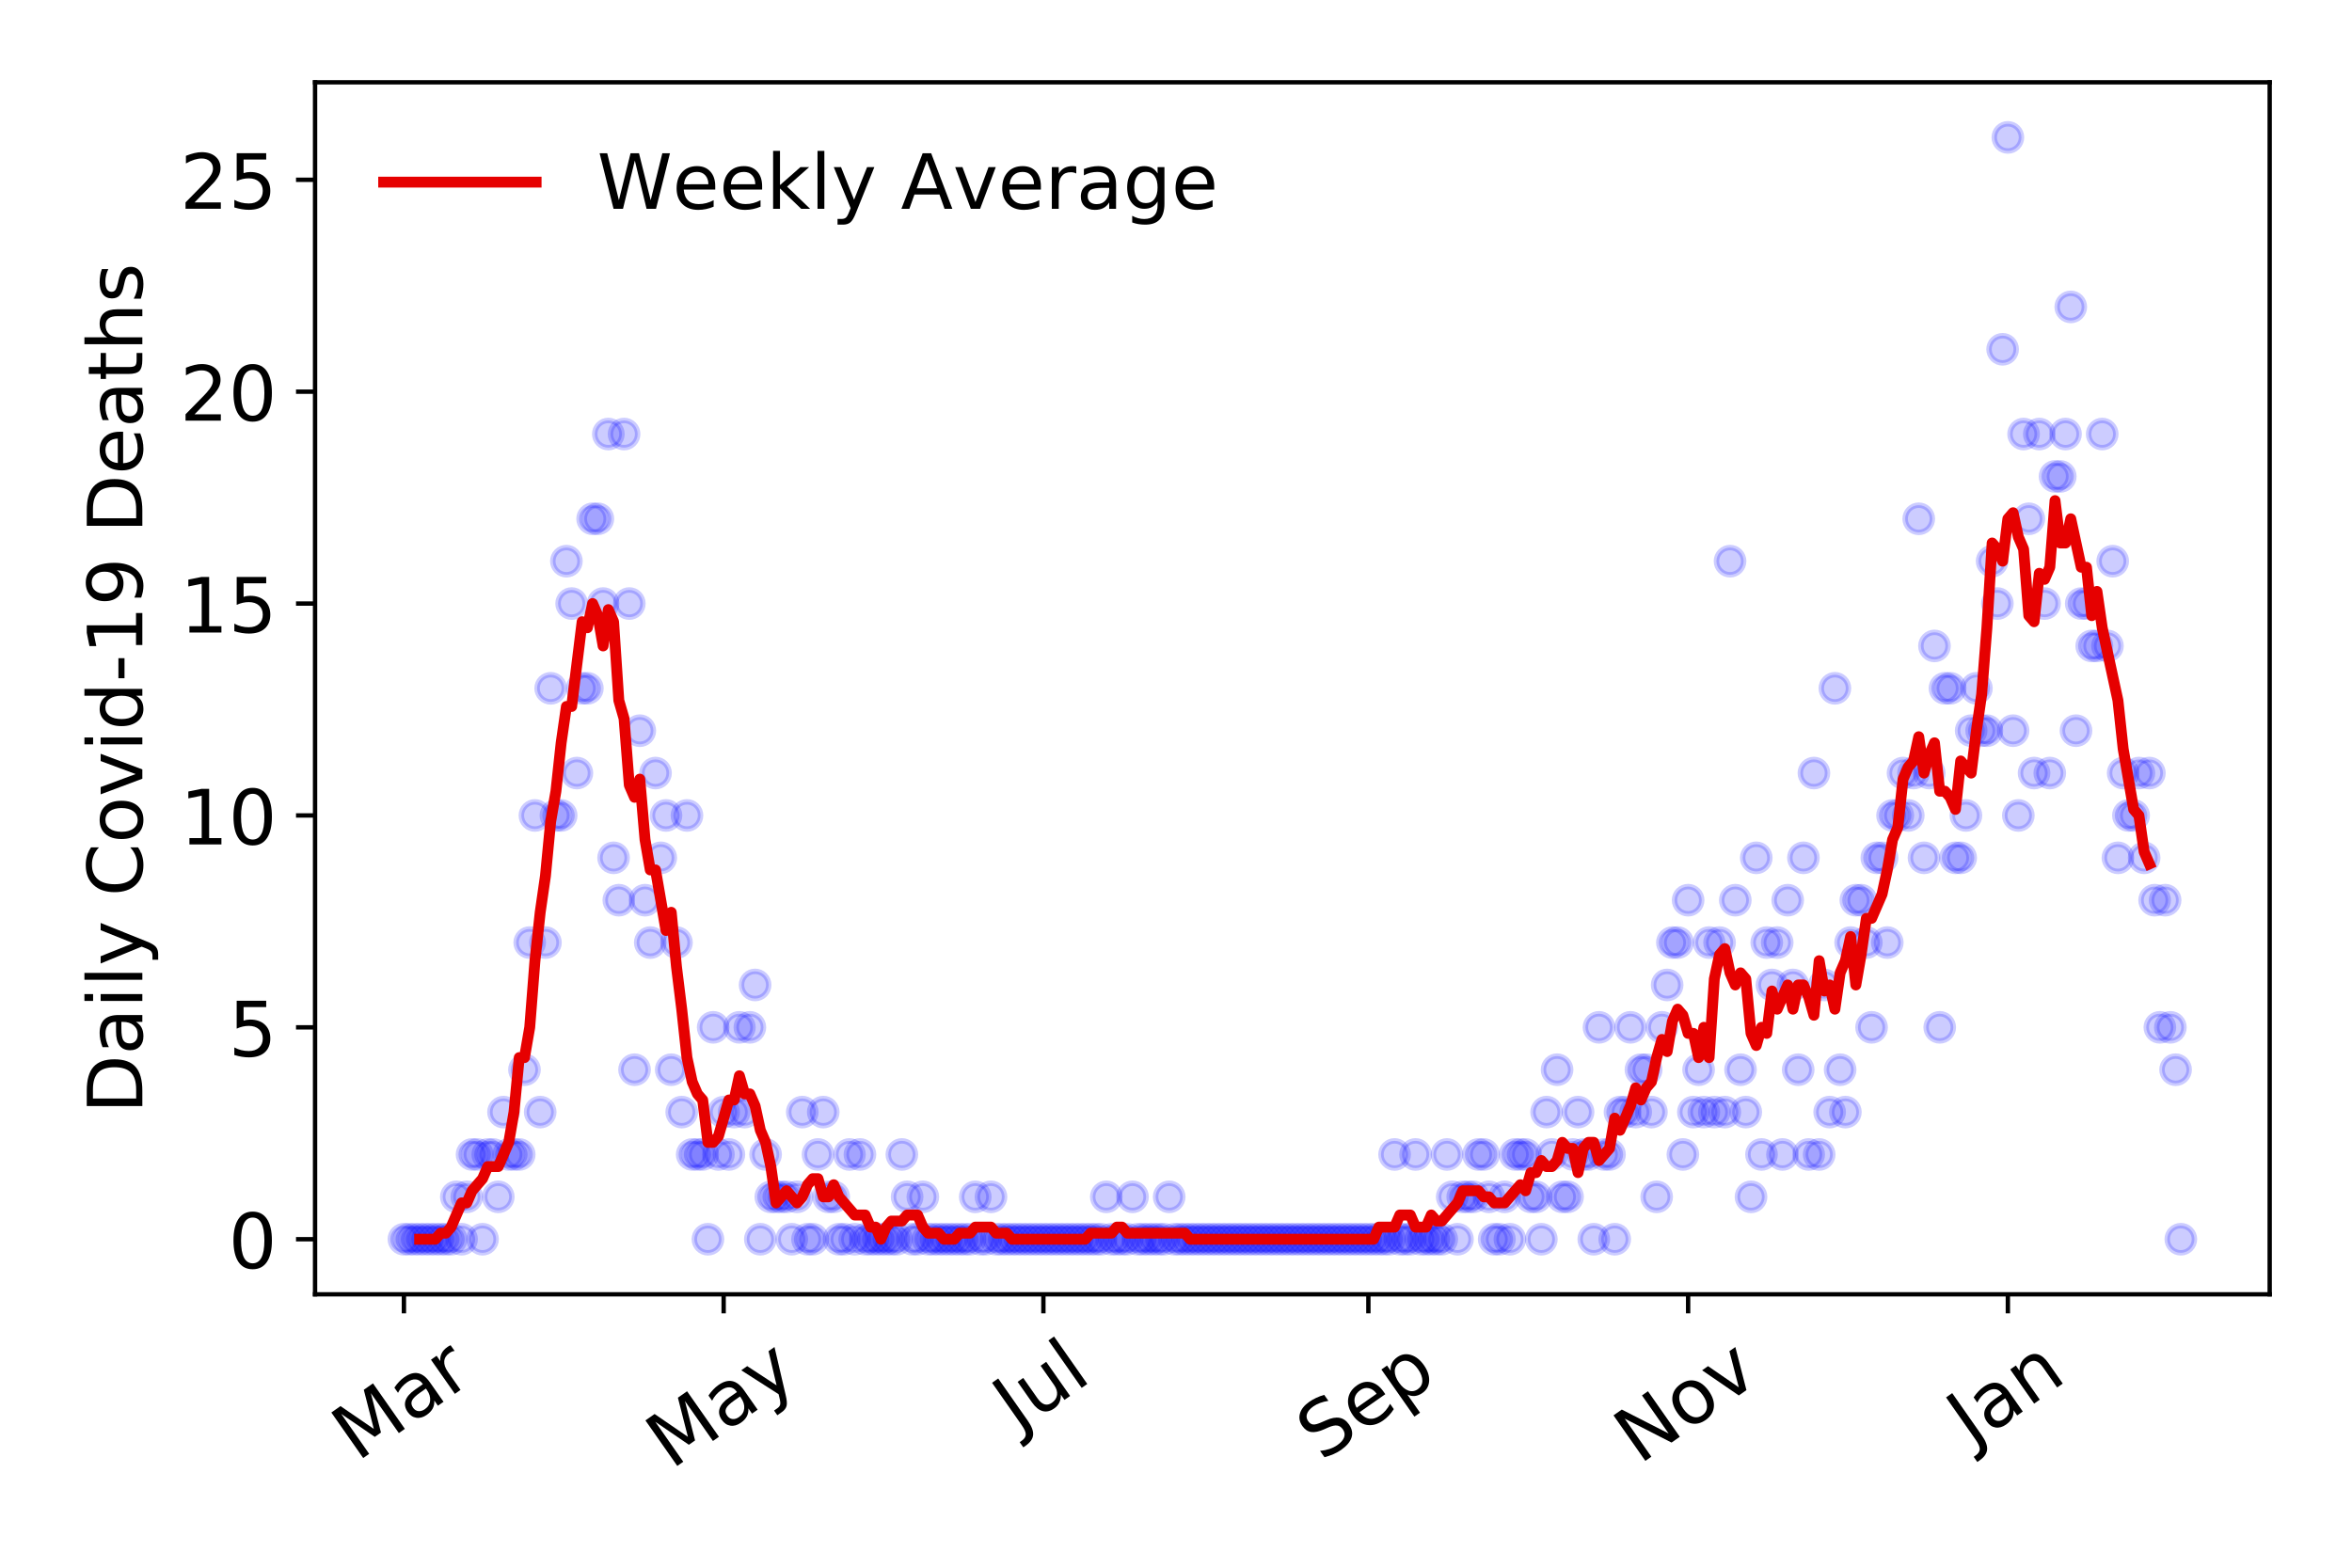 <?xml version="1.0" encoding="utf-8" standalone="no"?>
<!DOCTYPE svg PUBLIC "-//W3C//DTD SVG 1.1//EN"
  "http://www.w3.org/Graphics/SVG/1.1/DTD/svg11.dtd">
<!-- Created with matplotlib (https://matplotlib.org/) -->
<svg height="288pt" version="1.1" viewBox="0 0 432 288" width="432pt" xmlns="http://www.w3.org/2000/svg" xmlns:xlink="http://www.w3.org/1999/xlink">
 <defs>
  <style type="text/css">
*{stroke-linecap:butt;stroke-linejoin:round;}
  </style>
 </defs>
 <g id="figure_1">
  <g id="patch_1">
   <path d="M 0 288 
L 432 288 
L 432 0 
L 0 0 
z
" style="fill:#ffffff;"/>
  </g>
  <g id="axes_1">
   <g id="patch_2">
    <path d="M 57.87 237.778 
L 416.88 237.778 
L 416.88 15.12 
L 57.87 15.12 
z
" style="fill:#ffffff;"/>
   </g>
   <g id="matplotlib.axis_1">
    <g id="xtick_1">
     <g id="line2d_1">
      <defs>
       <path d="M 0 0 
L 0 3.5 
" id="mbaecbdced7" style="stroke:#000000;stroke-width:0.8;"/>
      </defs>
      <g>
       <use style="stroke:#000000;stroke-width:0.8;" x="74.189" xlink:href="#mbaecbdced7" y="237.778"/>
      </g>
     </g>
     <g id="text_1">
      <!-- Mar -->
      <defs>
       <path d="M 9.812 72.906 
L 24.516 72.906 
L 43.109 23.297 
L 61.812 72.906 
L 76.516 72.906 
L 76.516 0 
L 66.891 0 
L 66.891 64.016 
L 48.094 14.016 
L 38.188 14.016 
L 19.391 64.016 
L 19.391 0 
L 9.812 0 
z
" id="DejaVuSans-77"/>
       <path d="M 34.281 27.484 
Q 23.391 27.484 19.188 25 
Q 14.984 22.516 14.984 16.5 
Q 14.984 11.719 18.141 8.906 
Q 21.297 6.109 26.703 6.109 
Q 34.188 6.109 38.703 11.406 
Q 43.219 16.703 43.219 25.484 
L 43.219 27.484 
z
M 52.203 31.203 
L 52.203 0 
L 43.219 0 
L 43.219 8.297 
Q 40.141 3.328 35.547 0.953 
Q 30.953 -1.422 24.312 -1.422 
Q 15.922 -1.422 10.953 3.297 
Q 6 8.016 6 15.922 
Q 6 25.141 12.172 29.828 
Q 18.359 34.516 30.609 34.516 
L 43.219 34.516 
L 43.219 35.406 
Q 43.219 41.609 39.141 45 
Q 35.062 48.391 27.688 48.391 
Q 23 48.391 18.547 47.266 
Q 14.109 46.141 10.016 43.891 
L 10.016 52.203 
Q 14.938 54.109 19.578 55.047 
Q 24.219 56 28.609 56 
Q 40.484 56 46.344 49.844 
Q 52.203 43.703 52.203 31.203 
z
" id="DejaVuSans-97"/>
       <path d="M 41.109 46.297 
Q 39.594 47.172 37.812 47.578 
Q 36.031 48 33.891 48 
Q 26.266 48 22.188 43.047 
Q 18.109 38.094 18.109 28.812 
L 18.109 0 
L 9.078 0 
L 9.078 54.688 
L 18.109 54.688 
L 18.109 46.188 
Q 20.953 51.172 25.484 53.578 
Q 30.031 56 36.531 56 
Q 37.453 56 38.578 55.875 
Q 39.703 55.766 41.062 55.516 
z
" id="DejaVuSans-114"/>
      </defs>
      <g transform="translate(65.586 268.643)rotate(-35)scale(0.14 -0.14)">
       <use xlink:href="#DejaVuSans-77"/>
       <use x="86.279" xlink:href="#DejaVuSans-97"/>
       <use x="147.559" xlink:href="#DejaVuSans-114"/>
      </g>
     </g>
    </g>
    <g id="xtick_2">
     <g id="line2d_2">
      <g>
       <use style="stroke:#000000;stroke-width:0.8;" x="132.916" xlink:href="#mbaecbdced7" y="237.778"/>
      </g>
     </g>
     <g id="text_2">
      <!-- May -->
      <defs>
       <path d="M 32.172 -5.078 
Q 28.375 -14.844 24.75 -17.812 
Q 21.141 -20.797 15.094 -20.797 
L 7.906 -20.797 
L 7.906 -13.281 
L 13.188 -13.281 
Q 16.891 -13.281 18.938 -11.516 
Q 21 -9.766 23.484 -3.219 
L 25.094 0.875 
L 2.984 54.688 
L 12.5 54.688 
L 29.594 11.922 
L 46.688 54.688 
L 56.203 54.688 
z
" id="DejaVuSans-121"/>
      </defs>
      <g transform="translate(123.277 270.094)rotate(-35)scale(0.14 -0.14)">
       <use xlink:href="#DejaVuSans-77"/>
       <use x="86.279" xlink:href="#DejaVuSans-97"/>
       <use x="147.559" xlink:href="#DejaVuSans-121"/>
      </g>
     </g>
    </g>
    <g id="xtick_3">
     <g id="line2d_3">
      <g>
       <use style="stroke:#000000;stroke-width:0.8;" x="191.644" xlink:href="#mbaecbdced7" y="237.778"/>
      </g>
     </g>
     <g id="text_3">
      <!-- Jul -->
      <defs>
       <path d="M 9.812 72.906 
L 19.672 72.906 
L 19.672 5.078 
Q 19.672 -8.109 14.672 -14.062 
Q 9.672 -20.016 -1.422 -20.016 
L -5.172 -20.016 
L -5.172 -11.719 
L -2.094 -11.719 
Q 4.438 -11.719 7.125 -8.047 
Q 9.812 -4.391 9.812 5.078 
z
" id="DejaVuSans-74"/>
       <path d="M 8.5 21.578 
L 8.5 54.688 
L 17.484 54.688 
L 17.484 21.922 
Q 17.484 14.156 20.5 10.266 
Q 23.531 6.391 29.594 6.391 
Q 36.859 6.391 41.078 11.031 
Q 45.312 15.672 45.312 23.688 
L 45.312 54.688 
L 54.297 54.688 
L 54.297 0 
L 45.312 0 
L 45.312 8.406 
Q 42.047 3.422 37.719 1 
Q 33.406 -1.422 27.688 -1.422 
Q 18.266 -1.422 13.375 4.438 
Q 8.5 10.297 8.5 21.578 
z
M 31.109 56 
z
" id="DejaVuSans-117"/>
       <path d="M 9.422 75.984 
L 18.406 75.984 
L 18.406 0 
L 9.422 0 
z
" id="DejaVuSans-108"/>
      </defs>
      <g transform="translate(186.942 263.181)rotate(-35)scale(0.14 -0.14)">
       <use xlink:href="#DejaVuSans-74"/>
       <use x="29.492" xlink:href="#DejaVuSans-117"/>
       <use x="92.871" xlink:href="#DejaVuSans-108"/>
      </g>
     </g>
    </g>
    <g id="xtick_4">
     <g id="line2d_4">
      <g>
       <use style="stroke:#000000;stroke-width:0.8;" x="251.335" xlink:href="#mbaecbdced7" y="237.778"/>
      </g>
     </g>
     <g id="text_4">
      <!-- Sep -->
      <defs>
       <path d="M 53.516 70.516 
L 53.516 60.891 
Q 47.906 63.578 42.922 64.891 
Q 37.938 66.219 33.297 66.219 
Q 25.25 66.219 20.875 63.094 
Q 16.5 59.969 16.5 54.203 
Q 16.5 49.359 19.406 46.891 
Q 22.312 44.438 30.422 42.922 
L 36.375 41.703 
Q 47.406 39.594 52.656 34.297 
Q 57.906 29 57.906 20.125 
Q 57.906 9.516 50.797 4.047 
Q 43.703 -1.422 29.984 -1.422 
Q 24.812 -1.422 18.969 -0.25 
Q 13.141 0.922 6.891 3.219 
L 6.891 13.375 
Q 12.891 10.016 18.656 8.297 
Q 24.422 6.594 29.984 6.594 
Q 38.422 6.594 43.016 9.906 
Q 47.609 13.234 47.609 19.391 
Q 47.609 24.75 44.312 27.781 
Q 41.016 30.812 33.5 32.328 
L 27.484 33.5 
Q 16.453 35.688 11.516 40.375 
Q 6.594 45.062 6.594 53.422 
Q 6.594 63.094 13.406 68.656 
Q 20.219 74.219 32.172 74.219 
Q 37.312 74.219 42.625 73.281 
Q 47.953 72.359 53.516 70.516 
z
" id="DejaVuSans-83"/>
       <path d="M 56.203 29.594 
L 56.203 25.203 
L 14.891 25.203 
Q 15.484 15.922 20.484 11.062 
Q 25.484 6.203 34.422 6.203 
Q 39.594 6.203 44.453 7.469 
Q 49.312 8.734 54.109 11.281 
L 54.109 2.781 
Q 49.266 0.734 44.188 -0.344 
Q 39.109 -1.422 33.891 -1.422 
Q 20.797 -1.422 13.156 6.188 
Q 5.516 13.812 5.516 26.812 
Q 5.516 40.234 12.766 48.109 
Q 20.016 56 32.328 56 
Q 43.359 56 49.781 48.891 
Q 56.203 41.797 56.203 29.594 
z
M 47.219 32.234 
Q 47.125 39.594 43.094 43.984 
Q 39.062 48.391 32.422 48.391 
Q 24.906 48.391 20.391 44.141 
Q 15.875 39.891 15.188 32.172 
z
" id="DejaVuSans-101"/>
       <path d="M 18.109 8.203 
L 18.109 -20.797 
L 9.078 -20.797 
L 9.078 54.688 
L 18.109 54.688 
L 18.109 46.391 
Q 20.953 51.266 25.266 53.625 
Q 29.594 56 35.594 56 
Q 45.562 56 51.781 48.094 
Q 58.016 40.188 58.016 27.297 
Q 58.016 14.406 51.781 6.484 
Q 45.562 -1.422 35.594 -1.422 
Q 29.594 -1.422 25.266 0.953 
Q 20.953 3.328 18.109 8.203 
z
M 48.688 27.297 
Q 48.688 37.203 44.609 42.844 
Q 40.531 48.484 33.406 48.484 
Q 26.266 48.484 22.188 42.844 
Q 18.109 37.203 18.109 27.297 
Q 18.109 17.391 22.188 11.75 
Q 26.266 6.109 33.406 6.109 
Q 40.531 6.109 44.609 11.75 
Q 48.688 17.391 48.688 27.297 
z
" id="DejaVuSans-112"/>
      </defs>
      <g transform="translate(242.742 268.629)rotate(-35)scale(0.14 -0.14)">
       <use xlink:href="#DejaVuSans-83"/>
       <use x="63.477" xlink:href="#DejaVuSans-101"/>
       <use x="125" xlink:href="#DejaVuSans-112"/>
      </g>
     </g>
    </g>
    <g id="xtick_5">
     <g id="line2d_5">
      <g>
       <use style="stroke:#000000;stroke-width:0.8;" x="310.063" xlink:href="#mbaecbdced7" y="237.778"/>
      </g>
     </g>
     <g id="text_5">
      <!-- Nov -->
      <defs>
       <path d="M 9.812 72.906 
L 23.094 72.906 
L 55.422 11.922 
L 55.422 72.906 
L 64.984 72.906 
L 64.984 0 
L 51.703 0 
L 19.391 60.984 
L 19.391 0 
L 9.812 0 
z
" id="DejaVuSans-78"/>
       <path d="M 30.609 48.391 
Q 23.391 48.391 19.188 42.75 
Q 14.984 37.109 14.984 27.297 
Q 14.984 17.484 19.156 11.844 
Q 23.344 6.203 30.609 6.203 
Q 37.797 6.203 41.984 11.859 
Q 46.188 17.531 46.188 27.297 
Q 46.188 37.016 41.984 42.703 
Q 37.797 48.391 30.609 48.391 
z
M 30.609 56 
Q 42.328 56 49.016 48.375 
Q 55.719 40.766 55.719 27.297 
Q 55.719 13.875 49.016 6.219 
Q 42.328 -1.422 30.609 -1.422 
Q 18.844 -1.422 12.172 6.219 
Q 5.516 13.875 5.516 27.297 
Q 5.516 40.766 12.172 48.375 
Q 18.844 56 30.609 56 
z
" id="DejaVuSans-111"/>
       <path d="M 2.984 54.688 
L 12.5 54.688 
L 29.594 8.797 
L 46.688 54.688 
L 56.203 54.688 
L 35.688 0 
L 23.484 0 
z
" id="DejaVuSans-118"/>
      </defs>
      <g transform="translate(301.086 269.166)rotate(-35)scale(0.14 -0.14)">
       <use xlink:href="#DejaVuSans-78"/>
       <use x="74.805" xlink:href="#DejaVuSans-111"/>
       <use x="135.986" xlink:href="#DejaVuSans-118"/>
      </g>
     </g>
    </g>
    <g id="xtick_6">
     <g id="line2d_6">
      <g>
       <use style="stroke:#000000;stroke-width:0.8;" x="368.791" xlink:href="#mbaecbdced7" y="237.778"/>
      </g>
     </g>
     <g id="text_6">
      <!-- Jan -->
      <defs>
       <path d="M 54.891 33.016 
L 54.891 0 
L 45.906 0 
L 45.906 32.719 
Q 45.906 40.484 42.875 44.328 
Q 39.844 48.188 33.797 48.188 
Q 26.516 48.188 22.312 43.547 
Q 18.109 38.922 18.109 30.906 
L 18.109 0 
L 9.078 0 
L 9.078 54.688 
L 18.109 54.688 
L 18.109 46.188 
Q 21.344 51.125 25.703 53.562 
Q 30.078 56 35.797 56 
Q 45.219 56 50.047 50.172 
Q 54.891 44.344 54.891 33.016 
z
" id="DejaVuSans-110"/>
      </defs>
      <g transform="translate(362.167 265.871)rotate(-35)scale(0.14 -0.14)">
       <use xlink:href="#DejaVuSans-74"/>
       <use x="29.492" xlink:href="#DejaVuSans-97"/>
       <use x="90.771" xlink:href="#DejaVuSans-110"/>
      </g>
     </g>
    </g>
   </g>
   <g id="matplotlib.axis_2">
    <g id="ytick_1">
     <g id="line2d_7">
      <defs>
       <path d="M 0 0 
L -3.5 0 
" id="m60e4716ba8" style="stroke:#000000;stroke-width:0.8;"/>
      </defs>
      <g>
       <use style="stroke:#000000;stroke-width:0.8;" x="57.87" xlink:href="#m60e4716ba8" y="227.657"/>
      </g>
     </g>
     <g id="text_7">
      <!-- 0 -->
      <defs>
       <path d="M 31.781 66.406 
Q 24.172 66.406 20.328 58.906 
Q 16.5 51.422 16.5 36.375 
Q 16.5 21.391 20.328 13.891 
Q 24.172 6.391 31.781 6.391 
Q 39.453 6.391 43.281 13.891 
Q 47.125 21.391 47.125 36.375 
Q 47.125 51.422 43.281 58.906 
Q 39.453 66.406 31.781 66.406 
z
M 31.781 74.219 
Q 44.047 74.219 50.516 64.516 
Q 56.984 54.828 56.984 36.375 
Q 56.984 17.969 50.516 8.266 
Q 44.047 -1.422 31.781 -1.422 
Q 19.531 -1.422 13.062 8.266 
Q 6.594 17.969 6.594 36.375 
Q 6.594 54.828 13.062 64.516 
Q 19.531 74.219 31.781 74.219 
z
" id="DejaVuSans-48"/>
      </defs>
      <g transform="translate(41.962 232.976)scale(0.14 -0.14)">
       <use xlink:href="#DejaVuSans-48"/>
      </g>
     </g>
    </g>
    <g id="ytick_2">
     <g id="line2d_8">
      <g>
       <use style="stroke:#000000;stroke-width:0.8;" x="57.87" xlink:href="#m60e4716ba8" y="188.731"/>
      </g>
     </g>
     <g id="text_8">
      <!-- 5 -->
      <defs>
       <path d="M 10.797 72.906 
L 49.516 72.906 
L 49.516 64.594 
L 19.828 64.594 
L 19.828 46.734 
Q 21.969 47.469 24.109 47.828 
Q 26.266 48.188 28.422 48.188 
Q 40.625 48.188 47.75 41.5 
Q 54.891 34.812 54.891 23.391 
Q 54.891 11.625 47.562 5.094 
Q 40.234 -1.422 26.906 -1.422 
Q 22.312 -1.422 17.547 -0.641 
Q 12.797 0.141 7.719 1.703 
L 7.719 11.625 
Q 12.109 9.234 16.797 8.062 
Q 21.484 6.891 26.703 6.891 
Q 35.156 6.891 40.078 11.328 
Q 45.016 15.766 45.016 23.391 
Q 45.016 31 40.078 35.438 
Q 35.156 39.891 26.703 39.891 
Q 22.75 39.891 18.812 39.016 
Q 14.891 38.141 10.797 36.281 
z
" id="DejaVuSans-53"/>
      </defs>
      <g transform="translate(41.962 194.05)scale(0.14 -0.14)">
       <use xlink:href="#DejaVuSans-53"/>
      </g>
     </g>
    </g>
    <g id="ytick_3">
     <g id="line2d_9">
      <g>
       <use style="stroke:#000000;stroke-width:0.8;" x="57.87" xlink:href="#m60e4716ba8" y="149.805"/>
      </g>
     </g>
     <g id="text_9">
      <!-- 10 -->
      <defs>
       <path d="M 12.406 8.297 
L 28.516 8.297 
L 28.516 63.922 
L 10.984 60.406 
L 10.984 69.391 
L 28.422 72.906 
L 38.281 72.906 
L 38.281 8.297 
L 54.391 8.297 
L 54.391 0 
L 12.406 0 
z
" id="DejaVuSans-49"/>
      </defs>
      <g transform="translate(33.055 155.124)scale(0.14 -0.14)">
       <use xlink:href="#DejaVuSans-49"/>
       <use x="63.623" xlink:href="#DejaVuSans-48"/>
      </g>
     </g>
    </g>
    <g id="ytick_4">
     <g id="line2d_10">
      <g>
       <use style="stroke:#000000;stroke-width:0.8;" x="57.87" xlink:href="#m60e4716ba8" y="110.879"/>
      </g>
     </g>
     <g id="text_10">
      <!-- 15 -->
      <g transform="translate(33.055 116.197)scale(0.14 -0.14)">
       <use xlink:href="#DejaVuSans-49"/>
       <use x="63.623" xlink:href="#DejaVuSans-53"/>
      </g>
     </g>
    </g>
    <g id="ytick_5">
     <g id="line2d_11">
      <g>
       <use style="stroke:#000000;stroke-width:0.8;" x="57.87" xlink:href="#m60e4716ba8" y="71.952"/>
      </g>
     </g>
     <g id="text_11">
      <!-- 20 -->
      <defs>
       <path d="M 19.188 8.297 
L 53.609 8.297 
L 53.609 0 
L 7.328 0 
L 7.328 8.297 
Q 12.938 14.109 22.625 23.891 
Q 32.328 33.688 34.812 36.531 
Q 39.547 41.844 41.422 45.531 
Q 43.312 49.219 43.312 52.781 
Q 43.312 58.594 39.234 62.25 
Q 35.156 65.922 28.609 65.922 
Q 23.969 65.922 18.812 64.312 
Q 13.672 62.703 7.812 59.422 
L 7.812 69.391 
Q 13.766 71.781 18.938 73 
Q 24.125 74.219 28.422 74.219 
Q 39.75 74.219 46.484 68.547 
Q 53.219 62.891 53.219 53.422 
Q 53.219 48.922 51.531 44.891 
Q 49.859 40.875 45.406 35.406 
Q 44.188 33.984 37.641 27.219 
Q 31.109 20.453 19.188 8.297 
z
" id="DejaVuSans-50"/>
      </defs>
      <g transform="translate(33.055 77.271)scale(0.14 -0.14)">
       <use xlink:href="#DejaVuSans-50"/>
       <use x="63.623" xlink:href="#DejaVuSans-48"/>
      </g>
     </g>
    </g>
    <g id="ytick_6">
     <g id="line2d_12">
      <g>
       <use style="stroke:#000000;stroke-width:0.8;" x="57.87" xlink:href="#m60e4716ba8" y="33.026"/>
      </g>
     </g>
     <g id="text_12">
      <!-- 25 -->
      <g transform="translate(33.055 38.345)scale(0.14 -0.14)">
       <use xlink:href="#DejaVuSans-50"/>
       <use x="63.623" xlink:href="#DejaVuSans-53"/>
      </g>
     </g>
    </g>
    <g id="text_13">
     <!-- Daily Covid-19 Deaths -->
     <defs>
      <path d="M 19.672 64.797 
L 19.672 8.109 
L 31.594 8.109 
Q 46.688 8.109 53.688 14.938 
Q 60.688 21.781 60.688 36.531 
Q 60.688 51.172 53.688 57.984 
Q 46.688 64.797 31.594 64.797 
z
M 9.812 72.906 
L 30.078 72.906 
Q 51.266 72.906 61.172 64.094 
Q 71.094 55.281 71.094 36.531 
Q 71.094 17.672 61.125 8.828 
Q 51.172 0 30.078 0 
L 9.812 0 
z
" id="DejaVuSans-68"/>
      <path d="M 9.422 54.688 
L 18.406 54.688 
L 18.406 0 
L 9.422 0 
z
M 9.422 75.984 
L 18.406 75.984 
L 18.406 64.594 
L 9.422 64.594 
z
" id="DejaVuSans-105"/>
      <path id="DejaVuSans-32"/>
      <path d="M 64.406 67.281 
L 64.406 56.891 
Q 59.422 61.531 53.781 63.812 
Q 48.141 66.109 41.797 66.109 
Q 29.297 66.109 22.656 58.469 
Q 16.016 50.828 16.016 36.375 
Q 16.016 21.969 22.656 14.328 
Q 29.297 6.688 41.797 6.688 
Q 48.141 6.688 53.781 8.984 
Q 59.422 11.281 64.406 15.922 
L 64.406 5.609 
Q 59.234 2.094 53.438 0.328 
Q 47.656 -1.422 41.219 -1.422 
Q 24.656 -1.422 15.125 8.703 
Q 5.609 18.844 5.609 36.375 
Q 5.609 53.953 15.125 64.078 
Q 24.656 74.219 41.219 74.219 
Q 47.75 74.219 53.531 72.484 
Q 59.328 70.75 64.406 67.281 
z
" id="DejaVuSans-67"/>
      <path d="M 45.406 46.391 
L 45.406 75.984 
L 54.391 75.984 
L 54.391 0 
L 45.406 0 
L 45.406 8.203 
Q 42.578 3.328 38.25 0.953 
Q 33.938 -1.422 27.875 -1.422 
Q 17.969 -1.422 11.734 6.484 
Q 5.516 14.406 5.516 27.297 
Q 5.516 40.188 11.734 48.094 
Q 17.969 56 27.875 56 
Q 33.938 56 38.25 53.625 
Q 42.578 51.266 45.406 46.391 
z
M 14.797 27.297 
Q 14.797 17.391 18.875 11.75 
Q 22.953 6.109 30.078 6.109 
Q 37.203 6.109 41.297 11.75 
Q 45.406 17.391 45.406 27.297 
Q 45.406 37.203 41.297 42.844 
Q 37.203 48.484 30.078 48.484 
Q 22.953 48.484 18.875 42.844 
Q 14.797 37.203 14.797 27.297 
z
" id="DejaVuSans-100"/>
      <path d="M 4.891 31.391 
L 31.203 31.391 
L 31.203 23.391 
L 4.891 23.391 
z
" id="DejaVuSans-45"/>
      <path d="M 10.984 1.516 
L 10.984 10.5 
Q 14.703 8.734 18.5 7.812 
Q 22.312 6.891 25.984 6.891 
Q 35.75 6.891 40.891 13.453 
Q 46.047 20.016 46.781 33.406 
Q 43.953 29.203 39.594 26.953 
Q 35.25 24.703 29.984 24.703 
Q 19.047 24.703 12.672 31.312 
Q 6.297 37.938 6.297 49.422 
Q 6.297 60.641 12.938 67.422 
Q 19.578 74.219 30.609 74.219 
Q 43.266 74.219 49.922 64.516 
Q 56.594 54.828 56.594 36.375 
Q 56.594 19.141 48.406 8.859 
Q 40.234 -1.422 26.422 -1.422 
Q 22.703 -1.422 18.891 -0.688 
Q 15.094 0.047 10.984 1.516 
z
M 30.609 32.422 
Q 37.25 32.422 41.125 36.953 
Q 45.016 41.5 45.016 49.422 
Q 45.016 57.281 41.125 61.844 
Q 37.25 66.406 30.609 66.406 
Q 23.969 66.406 20.094 61.844 
Q 16.219 57.281 16.219 49.422 
Q 16.219 41.5 20.094 36.953 
Q 23.969 32.422 30.609 32.422 
z
" id="DejaVuSans-57"/>
      <path d="M 18.312 70.219 
L 18.312 54.688 
L 36.812 54.688 
L 36.812 47.703 
L 18.312 47.703 
L 18.312 18.016 
Q 18.312 11.328 20.141 9.422 
Q 21.969 7.516 27.594 7.516 
L 36.812 7.516 
L 36.812 0 
L 27.594 0 
Q 17.188 0 13.234 3.875 
Q 9.281 7.766 9.281 18.016 
L 9.281 47.703 
L 2.688 47.703 
L 2.688 54.688 
L 9.281 54.688 
L 9.281 70.219 
z
" id="DejaVuSans-116"/>
      <path d="M 54.891 33.016 
L 54.891 0 
L 45.906 0 
L 45.906 32.719 
Q 45.906 40.484 42.875 44.328 
Q 39.844 48.188 33.797 48.188 
Q 26.516 48.188 22.312 43.547 
Q 18.109 38.922 18.109 30.906 
L 18.109 0 
L 9.078 0 
L 9.078 75.984 
L 18.109 75.984 
L 18.109 46.188 
Q 21.344 51.125 25.703 53.562 
Q 30.078 56 35.797 56 
Q 45.219 56 50.047 50.172 
Q 54.891 44.344 54.891 33.016 
z
" id="DejaVuSans-104"/>
      <path d="M 44.281 53.078 
L 44.281 44.578 
Q 40.484 46.531 36.375 47.5 
Q 32.281 48.484 27.875 48.484 
Q 21.188 48.484 17.844 46.438 
Q 14.5 44.391 14.5 40.281 
Q 14.5 37.156 16.891 35.375 
Q 19.281 33.594 26.516 31.984 
L 29.594 31.297 
Q 39.156 29.25 43.188 25.516 
Q 47.219 21.781 47.219 15.094 
Q 47.219 7.469 41.188 3.016 
Q 35.156 -1.422 24.609 -1.422 
Q 20.219 -1.422 15.453 -0.562 
Q 10.688 0.297 5.422 2 
L 5.422 11.281 
Q 10.406 8.688 15.234 7.391 
Q 20.062 6.109 24.812 6.109 
Q 31.156 6.109 34.562 8.281 
Q 37.984 10.453 37.984 14.406 
Q 37.984 18.062 35.516 20.016 
Q 33.062 21.969 24.703 23.781 
L 21.578 24.516 
Q 13.234 26.266 9.516 29.906 
Q 5.812 33.547 5.812 39.891 
Q 5.812 47.609 11.281 51.797 
Q 16.75 56 26.812 56 
Q 31.781 56 36.172 55.266 
Q 40.578 54.547 44.281 53.078 
z
" id="DejaVuSans-115"/>
     </defs>
     <g transform="translate(26.143 204.56)rotate(-90)scale(0.14 -0.14)">
      <use xlink:href="#DejaVuSans-68"/>
      <use x="77.002" xlink:href="#DejaVuSans-97"/>
      <use x="138.281" xlink:href="#DejaVuSans-105"/>
      <use x="166.064" xlink:href="#DejaVuSans-108"/>
      <use x="193.848" xlink:href="#DejaVuSans-121"/>
      <use x="253.027" xlink:href="#DejaVuSans-32"/>
      <use x="284.814" xlink:href="#DejaVuSans-67"/>
      <use x="354.639" xlink:href="#DejaVuSans-111"/>
      <use x="415.82" xlink:href="#DejaVuSans-118"/>
      <use x="475" xlink:href="#DejaVuSans-105"/>
      <use x="502.783" xlink:href="#DejaVuSans-100"/>
      <use x="566.26" xlink:href="#DejaVuSans-45"/>
      <use x="602.344" xlink:href="#DejaVuSans-49"/>
      <use x="665.967" xlink:href="#DejaVuSans-57"/>
      <use x="729.59" xlink:href="#DejaVuSans-32"/>
      <use x="761.377" xlink:href="#DejaVuSans-68"/>
      <use x="838.379" xlink:href="#DejaVuSans-101"/>
      <use x="899.902" xlink:href="#DejaVuSans-97"/>
      <use x="961.182" xlink:href="#DejaVuSans-116"/>
      <use x="1000.391" xlink:href="#DejaVuSans-104"/>
      <use x="1063.77" xlink:href="#DejaVuSans-115"/>
     </g>
    </g>
   </g>
   <g id="line2d_13">
    <defs>
     <path d="M 0 2.5 
C 0.663 2.5 1.299 2.237 1.768 1.768 
C 2.237 1.299 2.5 0.663 2.5 0 
C 2.5 -0.663 2.237 -1.299 1.768 -1.768 
C 1.299 -2.237 0.663 -2.5 0 -2.5 
C -0.663 -2.5 -1.299 -2.237 -1.768 -1.768 
C -2.237 -1.299 -2.5 -0.663 -2.5 0 
C -2.5 0.663 -2.237 1.299 -1.768 1.768 
C -1.299 2.237 -0.663 2.5 0 2.5 
z
" id="m8a61e64de7" style="stroke:#0000ff;stroke-opacity:0.2;"/>
    </defs>
    <g clip-path="url(#pd2a31a444f)">
     <use style="fill:#0000ff;fill-opacity:0.2;stroke:#0000ff;stroke-opacity:0.2;" x="74.189" xlink:href="#m8a61e64de7" y="227.657"/>
     <use style="fill:#0000ff;fill-opacity:0.2;stroke:#0000ff;stroke-opacity:0.2;" x="75.151" xlink:href="#m8a61e64de7" y="227.657"/>
     <use style="fill:#0000ff;fill-opacity:0.2;stroke:#0000ff;stroke-opacity:0.2;" x="76.114" xlink:href="#m8a61e64de7" y="227.657"/>
     <use style="fill:#0000ff;fill-opacity:0.2;stroke:#0000ff;stroke-opacity:0.2;" x="77.077" xlink:href="#m8a61e64de7" y="227.657"/>
     <use style="fill:#0000ff;fill-opacity:0.2;stroke:#0000ff;stroke-opacity:0.2;" x="78.04" xlink:href="#m8a61e64de7" y="227.657"/>
     <use style="fill:#0000ff;fill-opacity:0.2;stroke:#0000ff;stroke-opacity:0.2;" x="79.002" xlink:href="#m8a61e64de7" y="227.657"/>
     <use style="fill:#0000ff;fill-opacity:0.2;stroke:#0000ff;stroke-opacity:0.2;" x="79.965" xlink:href="#m8a61e64de7" y="227.657"/>
     <use style="fill:#0000ff;fill-opacity:0.2;stroke:#0000ff;stroke-opacity:0.2;" x="80.928" xlink:href="#m8a61e64de7" y="227.657"/>
     <use style="fill:#0000ff;fill-opacity:0.2;stroke:#0000ff;stroke-opacity:0.2;" x="81.891" xlink:href="#m8a61e64de7" y="227.657"/>
     <use style="fill:#0000ff;fill-opacity:0.2;stroke:#0000ff;stroke-opacity:0.2;" x="82.853" xlink:href="#m8a61e64de7" y="227.657"/>
     <use style="fill:#0000ff;fill-opacity:0.2;stroke:#0000ff;stroke-opacity:0.2;" x="83.816" xlink:href="#m8a61e64de7" y="219.872"/>
     <use style="fill:#0000ff;fill-opacity:0.2;stroke:#0000ff;stroke-opacity:0.2;" x="84.779" xlink:href="#m8a61e64de7" y="227.657"/>
     <use style="fill:#0000ff;fill-opacity:0.2;stroke:#0000ff;stroke-opacity:0.2;" x="85.742" xlink:href="#m8a61e64de7" y="219.872"/>
     <use style="fill:#0000ff;fill-opacity:0.2;stroke:#0000ff;stroke-opacity:0.2;" x="86.704" xlink:href="#m8a61e64de7" y="212.087"/>
     <use style="fill:#0000ff;fill-opacity:0.2;stroke:#0000ff;stroke-opacity:0.2;" x="87.667" xlink:href="#m8a61e64de7" y="212.087"/>
     <use style="fill:#0000ff;fill-opacity:0.2;stroke:#0000ff;stroke-opacity:0.2;" x="88.63" xlink:href="#m8a61e64de7" y="227.657"/>
     <use style="fill:#0000ff;fill-opacity:0.2;stroke:#0000ff;stroke-opacity:0.2;" x="89.593" xlink:href="#m8a61e64de7" y="212.087"/>
     <use style="fill:#0000ff;fill-opacity:0.2;stroke:#0000ff;stroke-opacity:0.2;" x="90.555" xlink:href="#m8a61e64de7" y="212.087"/>
     <use style="fill:#0000ff;fill-opacity:0.2;stroke:#0000ff;stroke-opacity:0.2;" x="91.518" xlink:href="#m8a61e64de7" y="219.872"/>
     <use style="fill:#0000ff;fill-opacity:0.2;stroke:#0000ff;stroke-opacity:0.2;" x="92.481" xlink:href="#m8a61e64de7" y="204.302"/>
     <use style="fill:#0000ff;fill-opacity:0.2;stroke:#0000ff;stroke-opacity:0.2;" x="93.444" xlink:href="#m8a61e64de7" y="212.087"/>
     <use style="fill:#0000ff;fill-opacity:0.2;stroke:#0000ff;stroke-opacity:0.2;" x="94.406" xlink:href="#m8a61e64de7" y="212.087"/>
     <use style="fill:#0000ff;fill-opacity:0.2;stroke:#0000ff;stroke-opacity:0.2;" x="95.369" xlink:href="#m8a61e64de7" y="212.087"/>
     <use style="fill:#0000ff;fill-opacity:0.2;stroke:#0000ff;stroke-opacity:0.2;" x="96.332" xlink:href="#m8a61e64de7" y="196.516"/>
     <use style="fill:#0000ff;fill-opacity:0.2;stroke:#0000ff;stroke-opacity:0.2;" x="97.295" xlink:href="#m8a61e64de7" y="173.161"/>
     <use style="fill:#0000ff;fill-opacity:0.2;stroke:#0000ff;stroke-opacity:0.2;" x="98.257" xlink:href="#m8a61e64de7" y="149.805"/>
     <use style="fill:#0000ff;fill-opacity:0.2;stroke:#0000ff;stroke-opacity:0.2;" x="99.22" xlink:href="#m8a61e64de7" y="204.302"/>
     <use style="fill:#0000ff;fill-opacity:0.2;stroke:#0000ff;stroke-opacity:0.2;" x="100.183" xlink:href="#m8a61e64de7" y="173.161"/>
     <use style="fill:#0000ff;fill-opacity:0.2;stroke:#0000ff;stroke-opacity:0.2;" x="101.146" xlink:href="#m8a61e64de7" y="126.449"/>
     <use style="fill:#0000ff;fill-opacity:0.2;stroke:#0000ff;stroke-opacity:0.2;" x="102.108" xlink:href="#m8a61e64de7" y="149.805"/>
     <use style="fill:#0000ff;fill-opacity:0.2;stroke:#0000ff;stroke-opacity:0.2;" x="103.071" xlink:href="#m8a61e64de7" y="149.805"/>
     <use style="fill:#0000ff;fill-opacity:0.2;stroke:#0000ff;stroke-opacity:0.2;" x="104.034" xlink:href="#m8a61e64de7" y="103.093"/>
     <use style="fill:#0000ff;fill-opacity:0.2;stroke:#0000ff;stroke-opacity:0.2;" x="104.997" xlink:href="#m8a61e64de7" y="110.879"/>
     <use style="fill:#0000ff;fill-opacity:0.2;stroke:#0000ff;stroke-opacity:0.2;" x="105.959" xlink:href="#m8a61e64de7" y="142.02"/>
     <use style="fill:#0000ff;fill-opacity:0.2;stroke:#0000ff;stroke-opacity:0.2;" x="106.922" xlink:href="#m8a61e64de7" y="126.449"/>
     <use style="fill:#0000ff;fill-opacity:0.2;stroke:#0000ff;stroke-opacity:0.2;" x="107.885" xlink:href="#m8a61e64de7" y="126.449"/>
     <use style="fill:#0000ff;fill-opacity:0.2;stroke:#0000ff;stroke-opacity:0.2;" x="108.848" xlink:href="#m8a61e64de7" y="95.308"/>
     <use style="fill:#0000ff;fill-opacity:0.2;stroke:#0000ff;stroke-opacity:0.2;" x="109.81" xlink:href="#m8a61e64de7" y="95.308"/>
     <use style="fill:#0000ff;fill-opacity:0.2;stroke:#0000ff;stroke-opacity:0.2;" x="110.773" xlink:href="#m8a61e64de7" y="110.879"/>
     <use style="fill:#0000ff;fill-opacity:0.2;stroke:#0000ff;stroke-opacity:0.2;" x="111.736" xlink:href="#m8a61e64de7" y="79.738"/>
     <use style="fill:#0000ff;fill-opacity:0.2;stroke:#0000ff;stroke-opacity:0.2;" x="112.699" xlink:href="#m8a61e64de7" y="157.59"/>
     <use style="fill:#0000ff;fill-opacity:0.2;stroke:#0000ff;stroke-opacity:0.2;" x="113.661" xlink:href="#m8a61e64de7" y="165.375"/>
     <use style="fill:#0000ff;fill-opacity:0.2;stroke:#0000ff;stroke-opacity:0.2;" x="114.624" xlink:href="#m8a61e64de7" y="79.738"/>
     <use style="fill:#0000ff;fill-opacity:0.2;stroke:#0000ff;stroke-opacity:0.2;" x="115.587" xlink:href="#m8a61e64de7" y="110.879"/>
     <use style="fill:#0000ff;fill-opacity:0.2;stroke:#0000ff;stroke-opacity:0.2;" x="116.55" xlink:href="#m8a61e64de7" y="196.516"/>
     <use style="fill:#0000ff;fill-opacity:0.2;stroke:#0000ff;stroke-opacity:0.2;" x="117.512" xlink:href="#m8a61e64de7" y="134.234"/>
     <use style="fill:#0000ff;fill-opacity:0.2;stroke:#0000ff;stroke-opacity:0.2;" x="118.475" xlink:href="#m8a61e64de7" y="165.375"/>
     <use style="fill:#0000ff;fill-opacity:0.2;stroke:#0000ff;stroke-opacity:0.2;" x="119.438" xlink:href="#m8a61e64de7" y="173.161"/>
     <use style="fill:#0000ff;fill-opacity:0.2;stroke:#0000ff;stroke-opacity:0.2;" x="120.401" xlink:href="#m8a61e64de7" y="142.02"/>
     <use style="fill:#0000ff;fill-opacity:0.2;stroke:#0000ff;stroke-opacity:0.2;" x="121.363" xlink:href="#m8a61e64de7" y="157.59"/>
     <use style="fill:#0000ff;fill-opacity:0.2;stroke:#0000ff;stroke-opacity:0.2;" x="122.326" xlink:href="#m8a61e64de7" y="149.805"/>
     <use style="fill:#0000ff;fill-opacity:0.2;stroke:#0000ff;stroke-opacity:0.2;" x="123.289" xlink:href="#m8a61e64de7" y="196.516"/>
     <use style="fill:#0000ff;fill-opacity:0.2;stroke:#0000ff;stroke-opacity:0.2;" x="124.252" xlink:href="#m8a61e64de7" y="173.161"/>
     <use style="fill:#0000ff;fill-opacity:0.2;stroke:#0000ff;stroke-opacity:0.2;" x="125.214" xlink:href="#m8a61e64de7" y="204.302"/>
     <use style="fill:#0000ff;fill-opacity:0.2;stroke:#0000ff;stroke-opacity:0.2;" x="126.177" xlink:href="#m8a61e64de7" y="149.805"/>
     <use style="fill:#0000ff;fill-opacity:0.2;stroke:#0000ff;stroke-opacity:0.2;" x="127.14" xlink:href="#m8a61e64de7" y="212.087"/>
     <use style="fill:#0000ff;fill-opacity:0.2;stroke:#0000ff;stroke-opacity:0.2;" x="128.103" xlink:href="#m8a61e64de7" y="212.087"/>
     <use style="fill:#0000ff;fill-opacity:0.2;stroke:#0000ff;stroke-opacity:0.2;" x="129.065" xlink:href="#m8a61e64de7" y="212.087"/>
     <use style="fill:#0000ff;fill-opacity:0.2;stroke:#0000ff;stroke-opacity:0.2;" x="130.028" xlink:href="#m8a61e64de7" y="227.657"/>
     <use style="fill:#0000ff;fill-opacity:0.2;stroke:#0000ff;stroke-opacity:0.2;" x="130.991" xlink:href="#m8a61e64de7" y="188.731"/>
     <use style="fill:#0000ff;fill-opacity:0.2;stroke:#0000ff;stroke-opacity:0.2;" x="131.954" xlink:href="#m8a61e64de7" y="212.087"/>
     <use style="fill:#0000ff;fill-opacity:0.2;stroke:#0000ff;stroke-opacity:0.2;" x="132.916" xlink:href="#m8a61e64de7" y="204.302"/>
     <use style="fill:#0000ff;fill-opacity:0.2;stroke:#0000ff;stroke-opacity:0.2;" x="133.879" xlink:href="#m8a61e64de7" y="212.087"/>
     <use style="fill:#0000ff;fill-opacity:0.2;stroke:#0000ff;stroke-opacity:0.2;" x="134.842" xlink:href="#m8a61e64de7" y="204.302"/>
     <use style="fill:#0000ff;fill-opacity:0.2;stroke:#0000ff;stroke-opacity:0.2;" x="135.805" xlink:href="#m8a61e64de7" y="188.731"/>
     <use style="fill:#0000ff;fill-opacity:0.2;stroke:#0000ff;stroke-opacity:0.2;" x="136.767" xlink:href="#m8a61e64de7" y="204.302"/>
     <use style="fill:#0000ff;fill-opacity:0.2;stroke:#0000ff;stroke-opacity:0.2;" x="137.73" xlink:href="#m8a61e64de7" y="188.731"/>
     <use style="fill:#0000ff;fill-opacity:0.2;stroke:#0000ff;stroke-opacity:0.2;" x="138.693" xlink:href="#m8a61e64de7" y="180.946"/>
     <use style="fill:#0000ff;fill-opacity:0.2;stroke:#0000ff;stroke-opacity:0.2;" x="139.656" xlink:href="#m8a61e64de7" y="227.657"/>
     <use style="fill:#0000ff;fill-opacity:0.2;stroke:#0000ff;stroke-opacity:0.2;" x="140.618" xlink:href="#m8a61e64de7" y="212.087"/>
     <use style="fill:#0000ff;fill-opacity:0.2;stroke:#0000ff;stroke-opacity:0.2;" x="141.581" xlink:href="#m8a61e64de7" y="219.872"/>
     <use style="fill:#0000ff;fill-opacity:0.2;stroke:#0000ff;stroke-opacity:0.2;" x="142.544" xlink:href="#m8a61e64de7" y="219.872"/>
     <use style="fill:#0000ff;fill-opacity:0.2;stroke:#0000ff;stroke-opacity:0.2;" x="143.507" xlink:href="#m8a61e64de7" y="219.872"/>
     <use style="fill:#0000ff;fill-opacity:0.2;stroke:#0000ff;stroke-opacity:0.2;" x="144.469" xlink:href="#m8a61e64de7" y="219.872"/>
     <use style="fill:#0000ff;fill-opacity:0.2;stroke:#0000ff;stroke-opacity:0.2;" x="145.432" xlink:href="#m8a61e64de7" y="227.657"/>
     <use style="fill:#0000ff;fill-opacity:0.2;stroke:#0000ff;stroke-opacity:0.2;" x="146.395" xlink:href="#m8a61e64de7" y="219.872"/>
     <use style="fill:#0000ff;fill-opacity:0.2;stroke:#0000ff;stroke-opacity:0.2;" x="147.358" xlink:href="#m8a61e64de7" y="204.302"/>
     <use style="fill:#0000ff;fill-opacity:0.2;stroke:#0000ff;stroke-opacity:0.2;" x="148.32" xlink:href="#m8a61e64de7" y="227.657"/>
     <use style="fill:#0000ff;fill-opacity:0.2;stroke:#0000ff;stroke-opacity:0.2;" x="149.283" xlink:href="#m8a61e64de7" y="227.657"/>
     <use style="fill:#0000ff;fill-opacity:0.2;stroke:#0000ff;stroke-opacity:0.2;" x="150.246" xlink:href="#m8a61e64de7" y="212.087"/>
     <use style="fill:#0000ff;fill-opacity:0.2;stroke:#0000ff;stroke-opacity:0.2;" x="151.209" xlink:href="#m8a61e64de7" y="204.302"/>
     <use style="fill:#0000ff;fill-opacity:0.2;stroke:#0000ff;stroke-opacity:0.2;" x="152.172" xlink:href="#m8a61e64de7" y="219.872"/>
     <use style="fill:#0000ff;fill-opacity:0.2;stroke:#0000ff;stroke-opacity:0.2;" x="153.134" xlink:href="#m8a61e64de7" y="219.872"/>
     <use style="fill:#0000ff;fill-opacity:0.2;stroke:#0000ff;stroke-opacity:0.2;" x="154.097" xlink:href="#m8a61e64de7" y="227.657"/>
     <use style="fill:#0000ff;fill-opacity:0.2;stroke:#0000ff;stroke-opacity:0.2;" x="155.06" xlink:href="#m8a61e64de7" y="227.657"/>
     <use style="fill:#0000ff;fill-opacity:0.2;stroke:#0000ff;stroke-opacity:0.2;" x="156.023" xlink:href="#m8a61e64de7" y="212.087"/>
     <use style="fill:#0000ff;fill-opacity:0.2;stroke:#0000ff;stroke-opacity:0.2;" x="156.985" xlink:href="#m8a61e64de7" y="227.657"/>
     <use style="fill:#0000ff;fill-opacity:0.2;stroke:#0000ff;stroke-opacity:0.2;" x="157.948" xlink:href="#m8a61e64de7" y="212.087"/>
     <use style="fill:#0000ff;fill-opacity:0.2;stroke:#0000ff;stroke-opacity:0.2;" x="158.911" xlink:href="#m8a61e64de7" y="227.657"/>
     <use style="fill:#0000ff;fill-opacity:0.2;stroke:#0000ff;stroke-opacity:0.2;" x="159.874" xlink:href="#m8a61e64de7" y="227.657"/>
     <use style="fill:#0000ff;fill-opacity:0.2;stroke:#0000ff;stroke-opacity:0.2;" x="160.836" xlink:href="#m8a61e64de7" y="227.657"/>
     <use style="fill:#0000ff;fill-opacity:0.2;stroke:#0000ff;stroke-opacity:0.2;" x="161.799" xlink:href="#m8a61e64de7" y="227.657"/>
     <use style="fill:#0000ff;fill-opacity:0.2;stroke:#0000ff;stroke-opacity:0.2;" x="162.762" xlink:href="#m8a61e64de7" y="227.657"/>
     <use style="fill:#0000ff;fill-opacity:0.2;stroke:#0000ff;stroke-opacity:0.2;" x="163.725" xlink:href="#m8a61e64de7" y="227.657"/>
     <use style="fill:#0000ff;fill-opacity:0.2;stroke:#0000ff;stroke-opacity:0.2;" x="164.687" xlink:href="#m8a61e64de7" y="227.657"/>
     <use style="fill:#0000ff;fill-opacity:0.2;stroke:#0000ff;stroke-opacity:0.2;" x="165.65" xlink:href="#m8a61e64de7" y="212.087"/>
     <use style="fill:#0000ff;fill-opacity:0.2;stroke:#0000ff;stroke-opacity:0.2;" x="166.613" xlink:href="#m8a61e64de7" y="219.872"/>
     <use style="fill:#0000ff;fill-opacity:0.2;stroke:#0000ff;stroke-opacity:0.2;" x="167.576" xlink:href="#m8a61e64de7" y="227.657"/>
     <use style="fill:#0000ff;fill-opacity:0.2;stroke:#0000ff;stroke-opacity:0.2;" x="168.538" xlink:href="#m8a61e64de7" y="227.657"/>
     <use style="fill:#0000ff;fill-opacity:0.2;stroke:#0000ff;stroke-opacity:0.2;" x="169.501" xlink:href="#m8a61e64de7" y="219.872"/>
     <use style="fill:#0000ff;fill-opacity:0.2;stroke:#0000ff;stroke-opacity:0.2;" x="170.464" xlink:href="#m8a61e64de7" y="227.657"/>
     <use style="fill:#0000ff;fill-opacity:0.2;stroke:#0000ff;stroke-opacity:0.2;" x="171.427" xlink:href="#m8a61e64de7" y="227.657"/>
     <use style="fill:#0000ff;fill-opacity:0.2;stroke:#0000ff;stroke-opacity:0.2;" x="172.389" xlink:href="#m8a61e64de7" y="227.657"/>
     <use style="fill:#0000ff;fill-opacity:0.2;stroke:#0000ff;stroke-opacity:0.2;" x="173.352" xlink:href="#m8a61e64de7" y="227.657"/>
     <use style="fill:#0000ff;fill-opacity:0.2;stroke:#0000ff;stroke-opacity:0.2;" x="174.315" xlink:href="#m8a61e64de7" y="227.657"/>
     <use style="fill:#0000ff;fill-opacity:0.2;stroke:#0000ff;stroke-opacity:0.2;" x="175.278" xlink:href="#m8a61e64de7" y="227.657"/>
     <use style="fill:#0000ff;fill-opacity:0.2;stroke:#0000ff;stroke-opacity:0.2;" x="176.24" xlink:href="#m8a61e64de7" y="227.657"/>
     <use style="fill:#0000ff;fill-opacity:0.2;stroke:#0000ff;stroke-opacity:0.2;" x="177.203" xlink:href="#m8a61e64de7" y="227.657"/>
     <use style="fill:#0000ff;fill-opacity:0.2;stroke:#0000ff;stroke-opacity:0.2;" x="178.166" xlink:href="#m8a61e64de7" y="227.657"/>
     <use style="fill:#0000ff;fill-opacity:0.2;stroke:#0000ff;stroke-opacity:0.2;" x="179.129" xlink:href="#m8a61e64de7" y="219.872"/>
     <use style="fill:#0000ff;fill-opacity:0.2;stroke:#0000ff;stroke-opacity:0.2;" x="180.091" xlink:href="#m8a61e64de7" y="227.657"/>
     <use style="fill:#0000ff;fill-opacity:0.2;stroke:#0000ff;stroke-opacity:0.2;" x="181.054" xlink:href="#m8a61e64de7" y="227.657"/>
     <use style="fill:#0000ff;fill-opacity:0.2;stroke:#0000ff;stroke-opacity:0.2;" x="182.017" xlink:href="#m8a61e64de7" y="219.872"/>
     <use style="fill:#0000ff;fill-opacity:0.2;stroke:#0000ff;stroke-opacity:0.2;" x="182.98" xlink:href="#m8a61e64de7" y="227.657"/>
     <use style="fill:#0000ff;fill-opacity:0.2;stroke:#0000ff;stroke-opacity:0.2;" x="183.942" xlink:href="#m8a61e64de7" y="227.657"/>
     <use style="fill:#0000ff;fill-opacity:0.2;stroke:#0000ff;stroke-opacity:0.2;" x="184.905" xlink:href="#m8a61e64de7" y="227.657"/>
     <use style="fill:#0000ff;fill-opacity:0.2;stroke:#0000ff;stroke-opacity:0.2;" x="185.868" xlink:href="#m8a61e64de7" y="227.657"/>
     <use style="fill:#0000ff;fill-opacity:0.2;stroke:#0000ff;stroke-opacity:0.2;" x="186.831" xlink:href="#m8a61e64de7" y="227.657"/>
     <use style="fill:#0000ff;fill-opacity:0.2;stroke:#0000ff;stroke-opacity:0.2;" x="187.793" xlink:href="#m8a61e64de7" y="227.657"/>
     <use style="fill:#0000ff;fill-opacity:0.2;stroke:#0000ff;stroke-opacity:0.2;" x="188.756" xlink:href="#m8a61e64de7" y="227.657"/>
     <use style="fill:#0000ff;fill-opacity:0.2;stroke:#0000ff;stroke-opacity:0.2;" x="189.719" xlink:href="#m8a61e64de7" y="227.657"/>
     <use style="fill:#0000ff;fill-opacity:0.2;stroke:#0000ff;stroke-opacity:0.2;" x="190.682" xlink:href="#m8a61e64de7" y="227.657"/>
     <use style="fill:#0000ff;fill-opacity:0.2;stroke:#0000ff;stroke-opacity:0.2;" x="191.644" xlink:href="#m8a61e64de7" y="227.657"/>
     <use style="fill:#0000ff;fill-opacity:0.2;stroke:#0000ff;stroke-opacity:0.2;" x="192.607" xlink:href="#m8a61e64de7" y="227.657"/>
     <use style="fill:#0000ff;fill-opacity:0.2;stroke:#0000ff;stroke-opacity:0.2;" x="193.57" xlink:href="#m8a61e64de7" y="227.657"/>
     <use style="fill:#0000ff;fill-opacity:0.2;stroke:#0000ff;stroke-opacity:0.2;" x="194.533" xlink:href="#m8a61e64de7" y="227.657"/>
     <use style="fill:#0000ff;fill-opacity:0.2;stroke:#0000ff;stroke-opacity:0.2;" x="195.495" xlink:href="#m8a61e64de7" y="227.657"/>
     <use style="fill:#0000ff;fill-opacity:0.2;stroke:#0000ff;stroke-opacity:0.2;" x="196.458" xlink:href="#m8a61e64de7" y="227.657"/>
     <use style="fill:#0000ff;fill-opacity:0.2;stroke:#0000ff;stroke-opacity:0.2;" x="197.421" xlink:href="#m8a61e64de7" y="227.657"/>
     <use style="fill:#0000ff;fill-opacity:0.2;stroke:#0000ff;stroke-opacity:0.2;" x="198.384" xlink:href="#m8a61e64de7" y="227.657"/>
     <use style="fill:#0000ff;fill-opacity:0.2;stroke:#0000ff;stroke-opacity:0.2;" x="199.346" xlink:href="#m8a61e64de7" y="227.657"/>
     <use style="fill:#0000ff;fill-opacity:0.2;stroke:#0000ff;stroke-opacity:0.2;" x="200.309" xlink:href="#m8a61e64de7" y="227.657"/>
     <use style="fill:#0000ff;fill-opacity:0.2;stroke:#0000ff;stroke-opacity:0.2;" x="201.272" xlink:href="#m8a61e64de7" y="227.657"/>
     <use style="fill:#0000ff;fill-opacity:0.2;stroke:#0000ff;stroke-opacity:0.2;" x="202.235" xlink:href="#m8a61e64de7" y="227.657"/>
     <use style="fill:#0000ff;fill-opacity:0.2;stroke:#0000ff;stroke-opacity:0.2;" x="203.197" xlink:href="#m8a61e64de7" y="219.872"/>
     <use style="fill:#0000ff;fill-opacity:0.2;stroke:#0000ff;stroke-opacity:0.2;" x="204.16" xlink:href="#m8a61e64de7" y="227.657"/>
     <use style="fill:#0000ff;fill-opacity:0.2;stroke:#0000ff;stroke-opacity:0.2;" x="205.123" xlink:href="#m8a61e64de7" y="227.657"/>
     <use style="fill:#0000ff;fill-opacity:0.2;stroke:#0000ff;stroke-opacity:0.2;" x="206.086" xlink:href="#m8a61e64de7" y="227.657"/>
     <use style="fill:#0000ff;fill-opacity:0.2;stroke:#0000ff;stroke-opacity:0.2;" x="207.048" xlink:href="#m8a61e64de7" y="227.657"/>
     <use style="fill:#0000ff;fill-opacity:0.2;stroke:#0000ff;stroke-opacity:0.2;" x="208.011" xlink:href="#m8a61e64de7" y="219.872"/>
     <use style="fill:#0000ff;fill-opacity:0.2;stroke:#0000ff;stroke-opacity:0.2;" x="208.974" xlink:href="#m8a61e64de7" y="227.657"/>
     <use style="fill:#0000ff;fill-opacity:0.2;stroke:#0000ff;stroke-opacity:0.2;" x="209.937" xlink:href="#m8a61e64de7" y="227.657"/>
     <use style="fill:#0000ff;fill-opacity:0.2;stroke:#0000ff;stroke-opacity:0.2;" x="210.899" xlink:href="#m8a61e64de7" y="227.657"/>
     <use style="fill:#0000ff;fill-opacity:0.2;stroke:#0000ff;stroke-opacity:0.2;" x="211.862" xlink:href="#m8a61e64de7" y="227.657"/>
     <use style="fill:#0000ff;fill-opacity:0.2;stroke:#0000ff;stroke-opacity:0.2;" x="212.825" xlink:href="#m8a61e64de7" y="227.657"/>
     <use style="fill:#0000ff;fill-opacity:0.2;stroke:#0000ff;stroke-opacity:0.2;" x="213.788" xlink:href="#m8a61e64de7" y="227.657"/>
     <use style="fill:#0000ff;fill-opacity:0.2;stroke:#0000ff;stroke-opacity:0.2;" x="214.75" xlink:href="#m8a61e64de7" y="219.872"/>
     <use style="fill:#0000ff;fill-opacity:0.2;stroke:#0000ff;stroke-opacity:0.2;" x="215.713" xlink:href="#m8a61e64de7" y="227.657"/>
     <use style="fill:#0000ff;fill-opacity:0.2;stroke:#0000ff;stroke-opacity:0.2;" x="216.676" xlink:href="#m8a61e64de7" y="227.657"/>
     <use style="fill:#0000ff;fill-opacity:0.2;stroke:#0000ff;stroke-opacity:0.2;" x="217.639" xlink:href="#m8a61e64de7" y="227.657"/>
     <use style="fill:#0000ff;fill-opacity:0.2;stroke:#0000ff;stroke-opacity:0.2;" x="218.601" xlink:href="#m8a61e64de7" y="227.657"/>
     <use style="fill:#0000ff;fill-opacity:0.2;stroke:#0000ff;stroke-opacity:0.2;" x="219.564" xlink:href="#m8a61e64de7" y="227.657"/>
     <use style="fill:#0000ff;fill-opacity:0.2;stroke:#0000ff;stroke-opacity:0.2;" x="220.527" xlink:href="#m8a61e64de7" y="227.657"/>
     <use style="fill:#0000ff;fill-opacity:0.2;stroke:#0000ff;stroke-opacity:0.2;" x="221.49" xlink:href="#m8a61e64de7" y="227.657"/>
     <use style="fill:#0000ff;fill-opacity:0.2;stroke:#0000ff;stroke-opacity:0.2;" x="222.452" xlink:href="#m8a61e64de7" y="227.657"/>
     <use style="fill:#0000ff;fill-opacity:0.2;stroke:#0000ff;stroke-opacity:0.2;" x="223.415" xlink:href="#m8a61e64de7" y="227.657"/>
     <use style="fill:#0000ff;fill-opacity:0.2;stroke:#0000ff;stroke-opacity:0.2;" x="224.378" xlink:href="#m8a61e64de7" y="227.657"/>
     <use style="fill:#0000ff;fill-opacity:0.2;stroke:#0000ff;stroke-opacity:0.2;" x="225.341" xlink:href="#m8a61e64de7" y="227.657"/>
     <use style="fill:#0000ff;fill-opacity:0.2;stroke:#0000ff;stroke-opacity:0.2;" x="226.303" xlink:href="#m8a61e64de7" y="227.657"/>
     <use style="fill:#0000ff;fill-opacity:0.2;stroke:#0000ff;stroke-opacity:0.2;" x="227.266" xlink:href="#m8a61e64de7" y="227.657"/>
     <use style="fill:#0000ff;fill-opacity:0.2;stroke:#0000ff;stroke-opacity:0.2;" x="228.229" xlink:href="#m8a61e64de7" y="227.657"/>
     <use style="fill:#0000ff;fill-opacity:0.2;stroke:#0000ff;stroke-opacity:0.2;" x="229.192" xlink:href="#m8a61e64de7" y="227.657"/>
     <use style="fill:#0000ff;fill-opacity:0.2;stroke:#0000ff;stroke-opacity:0.2;" x="230.154" xlink:href="#m8a61e64de7" y="227.657"/>
     <use style="fill:#0000ff;fill-opacity:0.2;stroke:#0000ff;stroke-opacity:0.2;" x="231.117" xlink:href="#m8a61e64de7" y="227.657"/>
     <use style="fill:#0000ff;fill-opacity:0.2;stroke:#0000ff;stroke-opacity:0.2;" x="232.08" xlink:href="#m8a61e64de7" y="227.657"/>
     <use style="fill:#0000ff;fill-opacity:0.2;stroke:#0000ff;stroke-opacity:0.2;" x="233.043" xlink:href="#m8a61e64de7" y="227.657"/>
     <use style="fill:#0000ff;fill-opacity:0.2;stroke:#0000ff;stroke-opacity:0.2;" x="234.005" xlink:href="#m8a61e64de7" y="227.657"/>
     <use style="fill:#0000ff;fill-opacity:0.2;stroke:#0000ff;stroke-opacity:0.2;" x="234.968" xlink:href="#m8a61e64de7" y="227.657"/>
     <use style="fill:#0000ff;fill-opacity:0.2;stroke:#0000ff;stroke-opacity:0.2;" x="235.931" xlink:href="#m8a61e64de7" y="227.657"/>
     <use style="fill:#0000ff;fill-opacity:0.2;stroke:#0000ff;stroke-opacity:0.2;" x="236.894" xlink:href="#m8a61e64de7" y="227.657"/>
     <use style="fill:#0000ff;fill-opacity:0.2;stroke:#0000ff;stroke-opacity:0.2;" x="237.856" xlink:href="#m8a61e64de7" y="227.657"/>
     <use style="fill:#0000ff;fill-opacity:0.2;stroke:#0000ff;stroke-opacity:0.2;" x="238.819" xlink:href="#m8a61e64de7" y="227.657"/>
     <use style="fill:#0000ff;fill-opacity:0.2;stroke:#0000ff;stroke-opacity:0.2;" x="239.782" xlink:href="#m8a61e64de7" y="227.657"/>
     <use style="fill:#0000ff;fill-opacity:0.2;stroke:#0000ff;stroke-opacity:0.2;" x="240.745" xlink:href="#m8a61e64de7" y="227.657"/>
     <use style="fill:#0000ff;fill-opacity:0.2;stroke:#0000ff;stroke-opacity:0.2;" x="241.707" xlink:href="#m8a61e64de7" y="227.657"/>
     <use style="fill:#0000ff;fill-opacity:0.2;stroke:#0000ff;stroke-opacity:0.2;" x="242.67" xlink:href="#m8a61e64de7" y="227.657"/>
     <use style="fill:#0000ff;fill-opacity:0.2;stroke:#0000ff;stroke-opacity:0.2;" x="243.633" xlink:href="#m8a61e64de7" y="227.657"/>
     <use style="fill:#0000ff;fill-opacity:0.2;stroke:#0000ff;stroke-opacity:0.2;" x="244.596" xlink:href="#m8a61e64de7" y="227.657"/>
     <use style="fill:#0000ff;fill-opacity:0.2;stroke:#0000ff;stroke-opacity:0.2;" x="245.558" xlink:href="#m8a61e64de7" y="227.657"/>
     <use style="fill:#0000ff;fill-opacity:0.2;stroke:#0000ff;stroke-opacity:0.2;" x="246.521" xlink:href="#m8a61e64de7" y="227.657"/>
     <use style="fill:#0000ff;fill-opacity:0.2;stroke:#0000ff;stroke-opacity:0.2;" x="247.484" xlink:href="#m8a61e64de7" y="227.657"/>
     <use style="fill:#0000ff;fill-opacity:0.2;stroke:#0000ff;stroke-opacity:0.2;" x="248.447" xlink:href="#m8a61e64de7" y="227.657"/>
     <use style="fill:#0000ff;fill-opacity:0.2;stroke:#0000ff;stroke-opacity:0.2;" x="249.409" xlink:href="#m8a61e64de7" y="227.657"/>
     <use style="fill:#0000ff;fill-opacity:0.2;stroke:#0000ff;stroke-opacity:0.2;" x="250.372" xlink:href="#m8a61e64de7" y="227.657"/>
     <use style="fill:#0000ff;fill-opacity:0.2;stroke:#0000ff;stroke-opacity:0.2;" x="251.335" xlink:href="#m8a61e64de7" y="227.657"/>
     <use style="fill:#0000ff;fill-opacity:0.2;stroke:#0000ff;stroke-opacity:0.2;" x="252.298" xlink:href="#m8a61e64de7" y="227.657"/>
     <use style="fill:#0000ff;fill-opacity:0.2;stroke:#0000ff;stroke-opacity:0.2;" x="253.26" xlink:href="#m8a61e64de7" y="227.657"/>
     <use style="fill:#0000ff;fill-opacity:0.2;stroke:#0000ff;stroke-opacity:0.2;" x="254.223" xlink:href="#m8a61e64de7" y="227.657"/>
     <use style="fill:#0000ff;fill-opacity:0.2;stroke:#0000ff;stroke-opacity:0.2;" x="255.186" xlink:href="#m8a61e64de7" y="227.657"/>
     <use style="fill:#0000ff;fill-opacity:0.2;stroke:#0000ff;stroke-opacity:0.2;" x="256.149" xlink:href="#m8a61e64de7" y="212.087"/>
     <use style="fill:#0000ff;fill-opacity:0.2;stroke:#0000ff;stroke-opacity:0.2;" x="257.111" xlink:href="#m8a61e64de7" y="227.657"/>
     <use style="fill:#0000ff;fill-opacity:0.2;stroke:#0000ff;stroke-opacity:0.2;" x="258.074" xlink:href="#m8a61e64de7" y="227.657"/>
     <use style="fill:#0000ff;fill-opacity:0.2;stroke:#0000ff;stroke-opacity:0.2;" x="259.037" xlink:href="#m8a61e64de7" y="227.657"/>
     <use style="fill:#0000ff;fill-opacity:0.2;stroke:#0000ff;stroke-opacity:0.2;" x="260" xlink:href="#m8a61e64de7" y="212.087"/>
     <use style="fill:#0000ff;fill-opacity:0.2;stroke:#0000ff;stroke-opacity:0.2;" x="260.962" xlink:href="#m8a61e64de7" y="227.657"/>
     <use style="fill:#0000ff;fill-opacity:0.2;stroke:#0000ff;stroke-opacity:0.2;" x="261.925" xlink:href="#m8a61e64de7" y="227.657"/>
     <use style="fill:#0000ff;fill-opacity:0.2;stroke:#0000ff;stroke-opacity:0.2;" x="262.888" xlink:href="#m8a61e64de7" y="227.657"/>
     <use style="fill:#0000ff;fill-opacity:0.2;stroke:#0000ff;stroke-opacity:0.2;" x="263.851" xlink:href="#m8a61e64de7" y="227.657"/>
     <use style="fill:#0000ff;fill-opacity:0.2;stroke:#0000ff;stroke-opacity:0.2;" x="264.813" xlink:href="#m8a61e64de7" y="227.657"/>
     <use style="fill:#0000ff;fill-opacity:0.2;stroke:#0000ff;stroke-opacity:0.2;" x="265.776" xlink:href="#m8a61e64de7" y="212.087"/>
     <use style="fill:#0000ff;fill-opacity:0.2;stroke:#0000ff;stroke-opacity:0.2;" x="266.739" xlink:href="#m8a61e64de7" y="219.872"/>
     <use style="fill:#0000ff;fill-opacity:0.2;stroke:#0000ff;stroke-opacity:0.2;" x="267.702" xlink:href="#m8a61e64de7" y="227.657"/>
     <use style="fill:#0000ff;fill-opacity:0.2;stroke:#0000ff;stroke-opacity:0.2;" x="268.664" xlink:href="#m8a61e64de7" y="219.872"/>
     <use style="fill:#0000ff;fill-opacity:0.2;stroke:#0000ff;stroke-opacity:0.2;" x="269.627" xlink:href="#m8a61e64de7" y="219.872"/>
     <use style="fill:#0000ff;fill-opacity:0.2;stroke:#0000ff;stroke-opacity:0.2;" x="270.59" xlink:href="#m8a61e64de7" y="219.872"/>
     <use style="fill:#0000ff;fill-opacity:0.2;stroke:#0000ff;stroke-opacity:0.2;" x="271.553" xlink:href="#m8a61e64de7" y="212.087"/>
     <use style="fill:#0000ff;fill-opacity:0.2;stroke:#0000ff;stroke-opacity:0.2;" x="272.515" xlink:href="#m8a61e64de7" y="212.087"/>
     <use style="fill:#0000ff;fill-opacity:0.2;stroke:#0000ff;stroke-opacity:0.2;" x="273.478" xlink:href="#m8a61e64de7" y="219.872"/>
     <use style="fill:#0000ff;fill-opacity:0.2;stroke:#0000ff;stroke-opacity:0.2;" x="274.441" xlink:href="#m8a61e64de7" y="227.657"/>
     <use style="fill:#0000ff;fill-opacity:0.2;stroke:#0000ff;stroke-opacity:0.2;" x="275.404" xlink:href="#m8a61e64de7" y="227.657"/>
     <use style="fill:#0000ff;fill-opacity:0.2;stroke:#0000ff;stroke-opacity:0.2;" x="276.366" xlink:href="#m8a61e64de7" y="219.872"/>
     <use style="fill:#0000ff;fill-opacity:0.2;stroke:#0000ff;stroke-opacity:0.2;" x="277.329" xlink:href="#m8a61e64de7" y="227.657"/>
     <use style="fill:#0000ff;fill-opacity:0.2;stroke:#0000ff;stroke-opacity:0.2;" x="278.292" xlink:href="#m8a61e64de7" y="212.087"/>
     <use style="fill:#0000ff;fill-opacity:0.2;stroke:#0000ff;stroke-opacity:0.2;" x="279.255" xlink:href="#m8a61e64de7" y="212.087"/>
     <use style="fill:#0000ff;fill-opacity:0.2;stroke:#0000ff;stroke-opacity:0.2;" x="280.217" xlink:href="#m8a61e64de7" y="212.087"/>
     <use style="fill:#0000ff;fill-opacity:0.2;stroke:#0000ff;stroke-opacity:0.2;" x="281.18" xlink:href="#m8a61e64de7" y="219.872"/>
     <use style="fill:#0000ff;fill-opacity:0.2;stroke:#0000ff;stroke-opacity:0.2;" x="282.143" xlink:href="#m8a61e64de7" y="219.872"/>
     <use style="fill:#0000ff;fill-opacity:0.2;stroke:#0000ff;stroke-opacity:0.2;" x="283.106" xlink:href="#m8a61e64de7" y="227.657"/>
     <use style="fill:#0000ff;fill-opacity:0.2;stroke:#0000ff;stroke-opacity:0.2;" x="284.068" xlink:href="#m8a61e64de7" y="204.302"/>
     <use style="fill:#0000ff;fill-opacity:0.2;stroke:#0000ff;stroke-opacity:0.2;" x="285.031" xlink:href="#m8a61e64de7" y="212.087"/>
     <use style="fill:#0000ff;fill-opacity:0.2;stroke:#0000ff;stroke-opacity:0.2;" x="285.994" xlink:href="#m8a61e64de7" y="196.516"/>
     <use style="fill:#0000ff;fill-opacity:0.2;stroke:#0000ff;stroke-opacity:0.2;" x="286.957" xlink:href="#m8a61e64de7" y="219.872"/>
     <use style="fill:#0000ff;fill-opacity:0.2;stroke:#0000ff;stroke-opacity:0.2;" x="287.919" xlink:href="#m8a61e64de7" y="219.872"/>
     <use style="fill:#0000ff;fill-opacity:0.2;stroke:#0000ff;stroke-opacity:0.2;" x="288.882" xlink:href="#m8a61e64de7" y="212.087"/>
     <use style="fill:#0000ff;fill-opacity:0.2;stroke:#0000ff;stroke-opacity:0.2;" x="289.845" xlink:href="#m8a61e64de7" y="204.302"/>
     <use style="fill:#0000ff;fill-opacity:0.2;stroke:#0000ff;stroke-opacity:0.2;" x="290.808" xlink:href="#m8a61e64de7" y="212.087"/>
     <use style="fill:#0000ff;fill-opacity:0.2;stroke:#0000ff;stroke-opacity:0.2;" x="291.77" xlink:href="#m8a61e64de7" y="212.087"/>
     <use style="fill:#0000ff;fill-opacity:0.2;stroke:#0000ff;stroke-opacity:0.2;" x="292.733" xlink:href="#m8a61e64de7" y="227.657"/>
     <use style="fill:#0000ff;fill-opacity:0.2;stroke:#0000ff;stroke-opacity:0.2;" x="293.696" xlink:href="#m8a61e64de7" y="188.731"/>
     <use style="fill:#0000ff;fill-opacity:0.2;stroke:#0000ff;stroke-opacity:0.2;" x="294.659" xlink:href="#m8a61e64de7" y="212.087"/>
     <use style="fill:#0000ff;fill-opacity:0.2;stroke:#0000ff;stroke-opacity:0.2;" x="295.621" xlink:href="#m8a61e64de7" y="212.087"/>
     <use style="fill:#0000ff;fill-opacity:0.2;stroke:#0000ff;stroke-opacity:0.2;" x="296.584" xlink:href="#m8a61e64de7" y="227.657"/>
     <use style="fill:#0000ff;fill-opacity:0.2;stroke:#0000ff;stroke-opacity:0.2;" x="297.547" xlink:href="#m8a61e64de7" y="204.302"/>
     <use style="fill:#0000ff;fill-opacity:0.2;stroke:#0000ff;stroke-opacity:0.2;" x="298.51" xlink:href="#m8a61e64de7" y="204.302"/>
     <use style="fill:#0000ff;fill-opacity:0.2;stroke:#0000ff;stroke-opacity:0.2;" x="299.472" xlink:href="#m8a61e64de7" y="188.731"/>
     <use style="fill:#0000ff;fill-opacity:0.2;stroke:#0000ff;stroke-opacity:0.2;" x="300.435" xlink:href="#m8a61e64de7" y="204.302"/>
     <use style="fill:#0000ff;fill-opacity:0.2;stroke:#0000ff;stroke-opacity:0.2;" x="301.398" xlink:href="#m8a61e64de7" y="196.516"/>
     <use style="fill:#0000ff;fill-opacity:0.2;stroke:#0000ff;stroke-opacity:0.2;" x="302.361" xlink:href="#m8a61e64de7" y="196.516"/>
     <use style="fill:#0000ff;fill-opacity:0.2;stroke:#0000ff;stroke-opacity:0.2;" x="303.323" xlink:href="#m8a61e64de7" y="204.302"/>
     <use style="fill:#0000ff;fill-opacity:0.2;stroke:#0000ff;stroke-opacity:0.2;" x="304.286" xlink:href="#m8a61e64de7" y="219.872"/>
     <use style="fill:#0000ff;fill-opacity:0.2;stroke:#0000ff;stroke-opacity:0.2;" x="305.249" xlink:href="#m8a61e64de7" y="188.731"/>
     <use style="fill:#0000ff;fill-opacity:0.2;stroke:#0000ff;stroke-opacity:0.2;" x="306.212" xlink:href="#m8a61e64de7" y="180.946"/>
     <use style="fill:#0000ff;fill-opacity:0.2;stroke:#0000ff;stroke-opacity:0.2;" x="307.174" xlink:href="#m8a61e64de7" y="173.161"/>
     <use style="fill:#0000ff;fill-opacity:0.2;stroke:#0000ff;stroke-opacity:0.2;" x="308.137" xlink:href="#m8a61e64de7" y="173.161"/>
     <use style="fill:#0000ff;fill-opacity:0.2;stroke:#0000ff;stroke-opacity:0.2;" x="309.1" xlink:href="#m8a61e64de7" y="212.087"/>
     <use style="fill:#0000ff;fill-opacity:0.2;stroke:#0000ff;stroke-opacity:0.2;" x="310.063" xlink:href="#m8a61e64de7" y="165.375"/>
     <use style="fill:#0000ff;fill-opacity:0.2;stroke:#0000ff;stroke-opacity:0.2;" x="311.025" xlink:href="#m8a61e64de7" y="204.302"/>
     <use style="fill:#0000ff;fill-opacity:0.2;stroke:#0000ff;stroke-opacity:0.2;" x="311.988" xlink:href="#m8a61e64de7" y="196.516"/>
     <use style="fill:#0000ff;fill-opacity:0.2;stroke:#0000ff;stroke-opacity:0.2;" x="312.951" xlink:href="#m8a61e64de7" y="204.302"/>
     <use style="fill:#0000ff;fill-opacity:0.2;stroke:#0000ff;stroke-opacity:0.2;" x="313.914" xlink:href="#m8a61e64de7" y="173.161"/>
     <use style="fill:#0000ff;fill-opacity:0.2;stroke:#0000ff;stroke-opacity:0.2;" x="314.876" xlink:href="#m8a61e64de7" y="204.302"/>
     <use style="fill:#0000ff;fill-opacity:0.2;stroke:#0000ff;stroke-opacity:0.2;" x="315.839" xlink:href="#m8a61e64de7" y="173.161"/>
     <use style="fill:#0000ff;fill-opacity:0.2;stroke:#0000ff;stroke-opacity:0.2;" x="316.802" xlink:href="#m8a61e64de7" y="204.302"/>
     <use style="fill:#0000ff;fill-opacity:0.2;stroke:#0000ff;stroke-opacity:0.2;" x="317.765" xlink:href="#m8a61e64de7" y="103.093"/>
     <use style="fill:#0000ff;fill-opacity:0.2;stroke:#0000ff;stroke-opacity:0.2;" x="318.727" xlink:href="#m8a61e64de7" y="165.375"/>
     <use style="fill:#0000ff;fill-opacity:0.2;stroke:#0000ff;stroke-opacity:0.2;" x="319.69" xlink:href="#m8a61e64de7" y="196.516"/>
     <use style="fill:#0000ff;fill-opacity:0.2;stroke:#0000ff;stroke-opacity:0.2;" x="320.653" xlink:href="#m8a61e64de7" y="204.302"/>
     <use style="fill:#0000ff;fill-opacity:0.2;stroke:#0000ff;stroke-opacity:0.2;" x="321.616" xlink:href="#m8a61e64de7" y="219.872"/>
     <use style="fill:#0000ff;fill-opacity:0.2;stroke:#0000ff;stroke-opacity:0.2;" x="322.579" xlink:href="#m8a61e64de7" y="157.59"/>
     <use style="fill:#0000ff;fill-opacity:0.2;stroke:#0000ff;stroke-opacity:0.2;" x="323.541" xlink:href="#m8a61e64de7" y="212.087"/>
     <use style="fill:#0000ff;fill-opacity:0.2;stroke:#0000ff;stroke-opacity:0.2;" x="324.504" xlink:href="#m8a61e64de7" y="173.161"/>
     <use style="fill:#0000ff;fill-opacity:0.2;stroke:#0000ff;stroke-opacity:0.2;" x="325.467" xlink:href="#m8a61e64de7" y="180.946"/>
     <use style="fill:#0000ff;fill-opacity:0.2;stroke:#0000ff;stroke-opacity:0.2;" x="326.43" xlink:href="#m8a61e64de7" y="173.161"/>
     <use style="fill:#0000ff;fill-opacity:0.2;stroke:#0000ff;stroke-opacity:0.2;" x="327.392" xlink:href="#m8a61e64de7" y="212.087"/>
     <use style="fill:#0000ff;fill-opacity:0.2;stroke:#0000ff;stroke-opacity:0.2;" x="328.355" xlink:href="#m8a61e64de7" y="165.375"/>
     <use style="fill:#0000ff;fill-opacity:0.2;stroke:#0000ff;stroke-opacity:0.2;" x="329.318" xlink:href="#m8a61e64de7" y="180.946"/>
     <use style="fill:#0000ff;fill-opacity:0.2;stroke:#0000ff;stroke-opacity:0.2;" x="330.281" xlink:href="#m8a61e64de7" y="196.516"/>
     <use style="fill:#0000ff;fill-opacity:0.2;stroke:#0000ff;stroke-opacity:0.2;" x="331.243" xlink:href="#m8a61e64de7" y="157.59"/>
     <use style="fill:#0000ff;fill-opacity:0.2;stroke:#0000ff;stroke-opacity:0.2;" x="332.206" xlink:href="#m8a61e64de7" y="212.087"/>
     <use style="fill:#0000ff;fill-opacity:0.2;stroke:#0000ff;stroke-opacity:0.2;" x="333.169" xlink:href="#m8a61e64de7" y="142.02"/>
     <use style="fill:#0000ff;fill-opacity:0.2;stroke:#0000ff;stroke-opacity:0.2;" x="334.132" xlink:href="#m8a61e64de7" y="212.087"/>
     <use style="fill:#0000ff;fill-opacity:0.2;stroke:#0000ff;stroke-opacity:0.2;" x="335.094" xlink:href="#m8a61e64de7" y="180.946"/>
     <use style="fill:#0000ff;fill-opacity:0.2;stroke:#0000ff;stroke-opacity:0.2;" x="336.057" xlink:href="#m8a61e64de7" y="204.302"/>
     <use style="fill:#0000ff;fill-opacity:0.2;stroke:#0000ff;stroke-opacity:0.2;" x="337.02" xlink:href="#m8a61e64de7" y="126.449"/>
     <use style="fill:#0000ff;fill-opacity:0.2;stroke:#0000ff;stroke-opacity:0.2;" x="337.983" xlink:href="#m8a61e64de7" y="196.516"/>
     <use style="fill:#0000ff;fill-opacity:0.2;stroke:#0000ff;stroke-opacity:0.2;" x="338.945" xlink:href="#m8a61e64de7" y="204.302"/>
     <use style="fill:#0000ff;fill-opacity:0.2;stroke:#0000ff;stroke-opacity:0.2;" x="339.908" xlink:href="#m8a61e64de7" y="173.161"/>
     <use style="fill:#0000ff;fill-opacity:0.2;stroke:#0000ff;stroke-opacity:0.2;" x="340.871" xlink:href="#m8a61e64de7" y="165.375"/>
     <use style="fill:#0000ff;fill-opacity:0.2;stroke:#0000ff;stroke-opacity:0.2;" x="341.834" xlink:href="#m8a61e64de7" y="165.375"/>
     <use style="fill:#0000ff;fill-opacity:0.2;stroke:#0000ff;stroke-opacity:0.2;" x="342.796" xlink:href="#m8a61e64de7" y="173.161"/>
     <use style="fill:#0000ff;fill-opacity:0.2;stroke:#0000ff;stroke-opacity:0.2;" x="343.759" xlink:href="#m8a61e64de7" y="188.731"/>
     <use style="fill:#0000ff;fill-opacity:0.2;stroke:#0000ff;stroke-opacity:0.2;" x="344.722" xlink:href="#m8a61e64de7" y="157.59"/>
     <use style="fill:#0000ff;fill-opacity:0.2;stroke:#0000ff;stroke-opacity:0.2;" x="345.685" xlink:href="#m8a61e64de7" y="157.59"/>
     <use style="fill:#0000ff;fill-opacity:0.2;stroke:#0000ff;stroke-opacity:0.2;" x="346.647" xlink:href="#m8a61e64de7" y="173.161"/>
     <use style="fill:#0000ff;fill-opacity:0.2;stroke:#0000ff;stroke-opacity:0.2;" x="347.61" xlink:href="#m8a61e64de7" y="149.805"/>
     <use style="fill:#0000ff;fill-opacity:0.2;stroke:#0000ff;stroke-opacity:0.2;" x="348.573" xlink:href="#m8a61e64de7" y="149.805"/>
     <use style="fill:#0000ff;fill-opacity:0.2;stroke:#0000ff;stroke-opacity:0.2;" x="349.536" xlink:href="#m8a61e64de7" y="142.02"/>
     <use style="fill:#0000ff;fill-opacity:0.2;stroke:#0000ff;stroke-opacity:0.2;" x="350.498" xlink:href="#m8a61e64de7" y="149.805"/>
     <use style="fill:#0000ff;fill-opacity:0.2;stroke:#0000ff;stroke-opacity:0.2;" x="351.461" xlink:href="#m8a61e64de7" y="142.02"/>
     <use style="fill:#0000ff;fill-opacity:0.2;stroke:#0000ff;stroke-opacity:0.2;" x="352.424" xlink:href="#m8a61e64de7" y="95.308"/>
     <use style="fill:#0000ff;fill-opacity:0.2;stroke:#0000ff;stroke-opacity:0.2;" x="353.387" xlink:href="#m8a61e64de7" y="157.59"/>
     <use style="fill:#0000ff;fill-opacity:0.2;stroke:#0000ff;stroke-opacity:0.2;" x="354.349" xlink:href="#m8a61e64de7" y="142.02"/>
     <use style="fill:#0000ff;fill-opacity:0.2;stroke:#0000ff;stroke-opacity:0.2;" x="355.312" xlink:href="#m8a61e64de7" y="118.664"/>
     <use style="fill:#0000ff;fill-opacity:0.2;stroke:#0000ff;stroke-opacity:0.2;" x="356.275" xlink:href="#m8a61e64de7" y="188.731"/>
     <use style="fill:#0000ff;fill-opacity:0.2;stroke:#0000ff;stroke-opacity:0.2;" x="357.238" xlink:href="#m8a61e64de7" y="126.449"/>
     <use style="fill:#0000ff;fill-opacity:0.2;stroke:#0000ff;stroke-opacity:0.2;" x="358.2" xlink:href="#m8a61e64de7" y="126.449"/>
     <use style="fill:#0000ff;fill-opacity:0.2;stroke:#0000ff;stroke-opacity:0.2;" x="359.163" xlink:href="#m8a61e64de7" y="157.59"/>
     <use style="fill:#0000ff;fill-opacity:0.2;stroke:#0000ff;stroke-opacity:0.2;" x="360.126" xlink:href="#m8a61e64de7" y="157.59"/>
     <use style="fill:#0000ff;fill-opacity:0.2;stroke:#0000ff;stroke-opacity:0.2;" x="361.089" xlink:href="#m8a61e64de7" y="149.805"/>
     <use style="fill:#0000ff;fill-opacity:0.2;stroke:#0000ff;stroke-opacity:0.2;" x="362.051" xlink:href="#m8a61e64de7" y="134.234"/>
     <use style="fill:#0000ff;fill-opacity:0.2;stroke:#0000ff;stroke-opacity:0.2;" x="363.014" xlink:href="#m8a61e64de7" y="126.449"/>
     <use style="fill:#0000ff;fill-opacity:0.2;stroke:#0000ff;stroke-opacity:0.2;" x="363.977" xlink:href="#m8a61e64de7" y="134.234"/>
     <use style="fill:#0000ff;fill-opacity:0.2;stroke:#0000ff;stroke-opacity:0.2;" x="364.94" xlink:href="#m8a61e64de7" y="134.234"/>
     <use style="fill:#0000ff;fill-opacity:0.2;stroke:#0000ff;stroke-opacity:0.2;" x="365.902" xlink:href="#m8a61e64de7" y="103.093"/>
     <use style="fill:#0000ff;fill-opacity:0.2;stroke:#0000ff;stroke-opacity:0.2;" x="366.865" xlink:href="#m8a61e64de7" y="110.879"/>
     <use style="fill:#0000ff;fill-opacity:0.2;stroke:#0000ff;stroke-opacity:0.2;" x="367.828" xlink:href="#m8a61e64de7" y="64.167"/>
     <use style="fill:#0000ff;fill-opacity:0.2;stroke:#0000ff;stroke-opacity:0.2;" x="368.791" xlink:href="#m8a61e64de7" y="25.241"/>
     <use style="fill:#0000ff;fill-opacity:0.2;stroke:#0000ff;stroke-opacity:0.2;" x="369.753" xlink:href="#m8a61e64de7" y="134.234"/>
     <use style="fill:#0000ff;fill-opacity:0.2;stroke:#0000ff;stroke-opacity:0.2;" x="370.716" xlink:href="#m8a61e64de7" y="149.805"/>
     <use style="fill:#0000ff;fill-opacity:0.2;stroke:#0000ff;stroke-opacity:0.2;" x="371.679" xlink:href="#m8a61e64de7" y="79.738"/>
     <use style="fill:#0000ff;fill-opacity:0.2;stroke:#0000ff;stroke-opacity:0.2;" x="372.642" xlink:href="#m8a61e64de7" y="95.308"/>
     <use style="fill:#0000ff;fill-opacity:0.2;stroke:#0000ff;stroke-opacity:0.2;" x="373.604" xlink:href="#m8a61e64de7" y="142.02"/>
     <use style="fill:#0000ff;fill-opacity:0.2;stroke:#0000ff;stroke-opacity:0.2;" x="374.567" xlink:href="#m8a61e64de7" y="79.738"/>
     <use style="fill:#0000ff;fill-opacity:0.2;stroke:#0000ff;stroke-opacity:0.2;" x="375.53" xlink:href="#m8a61e64de7" y="110.879"/>
     <use style="fill:#0000ff;fill-opacity:0.2;stroke:#0000ff;stroke-opacity:0.2;" x="376.493" xlink:href="#m8a61e64de7" y="142.02"/>
     <use style="fill:#0000ff;fill-opacity:0.2;stroke:#0000ff;stroke-opacity:0.2;" x="377.455" xlink:href="#m8a61e64de7" y="87.523"/>
     <use style="fill:#0000ff;fill-opacity:0.2;stroke:#0000ff;stroke-opacity:0.2;" x="378.418" xlink:href="#m8a61e64de7" y="87.523"/>
     <use style="fill:#0000ff;fill-opacity:0.2;stroke:#0000ff;stroke-opacity:0.2;" x="379.381" xlink:href="#m8a61e64de7" y="79.738"/>
     <use style="fill:#0000ff;fill-opacity:0.2;stroke:#0000ff;stroke-opacity:0.2;" x="380.344" xlink:href="#m8a61e64de7" y="56.382"/>
     <use style="fill:#0000ff;fill-opacity:0.2;stroke:#0000ff;stroke-opacity:0.2;" x="381.306" xlink:href="#m8a61e64de7" y="134.234"/>
     <use style="fill:#0000ff;fill-opacity:0.2;stroke:#0000ff;stroke-opacity:0.2;" x="382.269" xlink:href="#m8a61e64de7" y="110.879"/>
     <use style="fill:#0000ff;fill-opacity:0.2;stroke:#0000ff;stroke-opacity:0.2;" x="383.232" xlink:href="#m8a61e64de7" y="110.879"/>
     <use style="fill:#0000ff;fill-opacity:0.2;stroke:#0000ff;stroke-opacity:0.2;" x="384.195" xlink:href="#m8a61e64de7" y="118.664"/>
     <use style="fill:#0000ff;fill-opacity:0.2;stroke:#0000ff;stroke-opacity:0.2;" x="385.157" xlink:href="#m8a61e64de7" y="118.664"/>
     <use style="fill:#0000ff;fill-opacity:0.2;stroke:#0000ff;stroke-opacity:0.2;" x="386.12" xlink:href="#m8a61e64de7" y="79.738"/>
     <use style="fill:#0000ff;fill-opacity:0.2;stroke:#0000ff;stroke-opacity:0.2;" x="387.083" xlink:href="#m8a61e64de7" y="118.664"/>
     <use style="fill:#0000ff;fill-opacity:0.2;stroke:#0000ff;stroke-opacity:0.2;" x="388.046" xlink:href="#m8a61e64de7" y="103.093"/>
     <use style="fill:#0000ff;fill-opacity:0.2;stroke:#0000ff;stroke-opacity:0.2;" x="389.008" xlink:href="#m8a61e64de7" y="157.59"/>
     <use style="fill:#0000ff;fill-opacity:0.2;stroke:#0000ff;stroke-opacity:0.2;" x="389.971" xlink:href="#m8a61e64de7" y="142.02"/>
     <use style="fill:#0000ff;fill-opacity:0.2;stroke:#0000ff;stroke-opacity:0.2;" x="390.934" xlink:href="#m8a61e64de7" y="149.805"/>
     <use style="fill:#0000ff;fill-opacity:0.2;stroke:#0000ff;stroke-opacity:0.2;" x="391.897" xlink:href="#m8a61e64de7" y="149.805"/>
     <use style="fill:#0000ff;fill-opacity:0.2;stroke:#0000ff;stroke-opacity:0.2;" x="392.859" xlink:href="#m8a61e64de7" y="142.02"/>
     <use style="fill:#0000ff;fill-opacity:0.2;stroke:#0000ff;stroke-opacity:0.2;" x="393.822" xlink:href="#m8a61e64de7" y="157.59"/>
     <use style="fill:#0000ff;fill-opacity:0.2;stroke:#0000ff;stroke-opacity:0.2;" x="394.785" xlink:href="#m8a61e64de7" y="142.02"/>
     <use style="fill:#0000ff;fill-opacity:0.2;stroke:#0000ff;stroke-opacity:0.2;" x="395.748" xlink:href="#m8a61e64de7" y="165.375"/>
     <use style="fill:#0000ff;fill-opacity:0.2;stroke:#0000ff;stroke-opacity:0.2;" x="396.71" xlink:href="#m8a61e64de7" y="188.731"/>
     <use style="fill:#0000ff;fill-opacity:0.2;stroke:#0000ff;stroke-opacity:0.2;" x="397.673" xlink:href="#m8a61e64de7" y="165.375"/>
     <use style="fill:#0000ff;fill-opacity:0.2;stroke:#0000ff;stroke-opacity:0.2;" x="398.636" xlink:href="#m8a61e64de7" y="188.731"/>
     <use style="fill:#0000ff;fill-opacity:0.2;stroke:#0000ff;stroke-opacity:0.2;" x="399.599" xlink:href="#m8a61e64de7" y="196.516"/>
     <use style="fill:#0000ff;fill-opacity:0.2;stroke:#0000ff;stroke-opacity:0.2;" x="400.561" xlink:href="#m8a61e64de7" y="227.657"/>
    </g>
   </g>
   <g id="line2d_14">
    <path clip-path="url(#pd2a31a444f)" d="M 77.077 227.657 
L 79.965 227.657 
L 80.928 226.545 
L 81.891 226.545 
L 82.853 225.433 
L 84.779 220.984 
L 85.742 220.984 
L 86.704 218.76 
L 88.63 216.536 
L 89.593 214.311 
L 91.518 214.311 
L 93.444 209.862 
L 94.406 204.302 
L 95.369 194.292 
L 96.332 194.292 
L 97.295 188.731 
L 98.257 176.497 
L 99.22 167.6 
L 100.183 160.927 
L 101.146 150.917 
L 102.108 145.356 
L 103.071 136.459 
L 104.034 129.786 
L 104.997 129.786 
L 106.922 114.215 
L 107.885 115.327 
L 108.848 110.879 
L 109.81 113.103 
L 110.773 118.664 
L 111.736 111.991 
L 112.699 114.215 
L 113.661 128.673 
L 114.624 132.01 
L 115.587 144.244 
L 116.55 146.468 
L 117.512 143.132 
L 118.475 154.254 
L 119.438 159.814 
L 120.401 159.814 
L 122.326 170.936 
L 123.289 167.6 
L 124.252 177.609 
L 125.214 185.395 
L 126.177 194.292 
L 127.14 198.741 
L 128.103 200.965 
L 129.065 202.077 
L 130.028 209.862 
L 130.991 209.862 
L 131.954 208.75 
L 133.879 202.077 
L 134.842 202.077 
L 135.805 197.629 
L 136.767 200.965 
L 137.73 200.965 
L 138.693 203.189 
L 139.656 207.638 
L 140.618 209.862 
L 141.581 214.311 
L 142.544 220.984 
L 144.469 218.76 
L 146.395 220.984 
L 147.358 219.872 
L 148.32 217.648 
L 149.283 216.536 
L 150.246 216.536 
L 151.209 219.872 
L 152.172 219.872 
L 153.134 217.648 
L 154.097 219.872 
L 156.985 223.209 
L 158.911 223.209 
L 159.874 225.433 
L 160.836 225.433 
L 161.799 227.657 
L 162.762 225.433 
L 163.725 224.321 
L 165.65 224.321 
L 166.613 223.209 
L 168.538 223.209 
L 169.501 225.433 
L 170.464 226.545 
L 172.389 226.545 
L 173.352 227.657 
L 175.278 227.657 
L 176.24 226.545 
L 178.166 226.545 
L 179.129 225.433 
L 182.017 225.433 
L 182.98 226.545 
L 184.905 226.545 
L 185.868 227.657 
L 199.346 227.657 
L 200.309 226.545 
L 204.16 226.545 
L 205.123 225.433 
L 206.086 225.433 
L 207.048 226.545 
L 217.639 226.545 
L 218.601 227.657 
L 252.298 227.657 
L 253.26 225.433 
L 256.149 225.433 
L 257.111 223.209 
L 259.037 223.209 
L 260 225.433 
L 261.925 225.433 
L 262.888 223.209 
L 263.851 224.321 
L 264.813 224.321 
L 267.702 220.984 
L 268.664 218.76 
L 271.553 218.76 
L 272.515 219.872 
L 273.478 219.872 
L 274.441 220.984 
L 276.366 220.984 
L 279.255 217.648 
L 280.217 218.76 
L 281.18 215.423 
L 282.143 215.423 
L 283.106 213.199 
L 284.068 214.311 
L 285.031 214.311 
L 285.994 213.199 
L 286.957 209.862 
L 287.919 210.975 
L 288.882 210.975 
L 289.845 215.423 
L 290.808 210.975 
L 291.77 209.862 
L 292.733 209.862 
L 293.696 213.199 
L 295.621 210.975 
L 296.584 205.414 
L 297.547 207.638 
L 299.472 203.189 
L 300.435 199.853 
L 301.398 202.077 
L 302.361 199.853 
L 303.323 198.741 
L 304.286 194.292 
L 305.249 190.955 
L 306.212 193.18 
L 307.174 187.619 
L 308.137 185.395 
L 309.1 186.507 
L 310.063 189.843 
L 311.025 189.843 
L 311.988 194.292 
L 312.951 188.731 
L 313.914 194.292 
L 314.876 179.834 
L 315.839 175.385 
L 316.802 174.273 
L 317.765 178.721 
L 318.727 180.946 
L 319.69 178.721 
L 320.653 179.834 
L 321.616 189.843 
L 322.579 192.068 
L 323.541 188.731 
L 324.504 189.843 
L 325.467 182.058 
L 326.43 185.395 
L 328.355 180.946 
L 329.318 185.395 
L 330.281 180.946 
L 331.243 180.946 
L 332.206 183.17 
L 333.169 186.507 
L 334.132 176.497 
L 335.094 182.058 
L 336.057 180.946 
L 337.02 185.395 
L 337.983 178.721 
L 338.945 176.497 
L 339.908 172.048 
L 340.871 180.946 
L 341.834 175.385 
L 342.796 168.712 
L 343.759 168.712 
L 345.685 164.263 
L 346.647 159.814 
L 347.61 154.254 
L 348.573 152.029 
L 349.536 143.132 
L 350.498 140.907 
L 351.461 139.795 
L 352.424 135.347 
L 353.387 142.02 
L 354.349 138.683 
L 355.312 136.459 
L 356.275 145.356 
L 357.238 145.356 
L 358.2 146.468 
L 359.163 148.693 
L 360.126 139.795 
L 362.051 142.02 
L 363.014 134.234 
L 363.977 127.561 
L 364.94 115.327 
L 365.902 99.757 
L 366.865 100.869 
L 367.828 103.093 
L 368.791 95.308 
L 369.753 94.196 
L 370.716 98.645 
L 371.679 100.869 
L 372.642 113.103 
L 373.604 114.215 
L 374.567 105.318 
L 375.53 106.43 
L 376.493 104.206 
L 377.455 91.972 
L 378.418 99.757 
L 379.381 99.757 
L 380.344 95.308 
L 382.269 104.206 
L 383.232 104.206 
L 384.195 113.103 
L 385.157 108.654 
L 386.12 115.327 
L 389.008 128.673 
L 389.971 137.571 
L 391.897 148.693 
L 392.859 149.805 
L 393.822 156.478 
L 394.785 158.702 
L 394.785 158.702 
" style="fill:none;stroke:#e60000;stroke-linecap:square;stroke-width:2;"/>
   </g>
   <g id="patch_3">
    <path d="M 57.87 237.778 
L 57.87 15.12 
" style="fill:none;stroke:#000000;stroke-linecap:square;stroke-linejoin:miter;stroke-width:0.8;"/>
   </g>
   <g id="patch_4">
    <path d="M 416.88 237.778 
L 416.88 15.12 
" style="fill:none;stroke:#000000;stroke-linecap:square;stroke-linejoin:miter;stroke-width:0.8;"/>
   </g>
   <g id="patch_5">
    <path d="M 57.87 237.778 
L 416.88 237.778 
" style="fill:none;stroke:#000000;stroke-linecap:square;stroke-linejoin:miter;stroke-width:0.8;"/>
   </g>
   <g id="patch_6">
    <path d="M 57.87 15.12 
L 416.88 15.12 
" style="fill:none;stroke:#000000;stroke-linecap:square;stroke-linejoin:miter;stroke-width:0.8;"/>
   </g>
   <g id="legend_1">
    <g id="line2d_15">
     <path d="M 70.47 33.458 
L 98.47 33.458 
" style="fill:none;stroke:#e60000;stroke-linecap:square;stroke-width:2;"/>
    </g>
    <g id="line2d_16"/>
    <g id="text_14">
     <!-- Weekly Average -->
     <defs>
      <path d="M 3.328 72.906 
L 13.281 72.906 
L 28.609 11.281 
L 43.891 72.906 
L 54.984 72.906 
L 70.312 11.281 
L 85.594 72.906 
L 95.609 72.906 
L 77.297 0 
L 64.891 0 
L 49.516 63.281 
L 33.984 0 
L 21.578 0 
z
" id="DejaVuSans-87"/>
      <path d="M 9.078 75.984 
L 18.109 75.984 
L 18.109 31.109 
L 44.922 54.688 
L 56.391 54.688 
L 27.391 29.109 
L 57.625 0 
L 45.906 0 
L 18.109 26.703 
L 18.109 0 
L 9.078 0 
z
" id="DejaVuSans-107"/>
      <path d="M 34.188 63.188 
L 20.797 26.906 
L 47.609 26.906 
z
M 28.609 72.906 
L 39.797 72.906 
L 67.578 0 
L 57.328 0 
L 50.688 18.703 
L 17.828 18.703 
L 11.188 0 
L 0.781 0 
z
" id="DejaVuSans-65"/>
      <path d="M 45.406 27.984 
Q 45.406 37.75 41.375 43.109 
Q 37.359 48.484 30.078 48.484 
Q 22.859 48.484 18.828 43.109 
Q 14.797 37.75 14.797 27.984 
Q 14.797 18.266 18.828 12.891 
Q 22.859 7.516 30.078 7.516 
Q 37.359 7.516 41.375 12.891 
Q 45.406 18.266 45.406 27.984 
z
M 54.391 6.781 
Q 54.391 -7.172 48.188 -13.984 
Q 42 -20.797 29.203 -20.797 
Q 24.469 -20.797 20.266 -20.094 
Q 16.062 -19.391 12.109 -17.922 
L 12.109 -9.188 
Q 16.062 -11.328 19.922 -12.344 
Q 23.781 -13.375 27.781 -13.375 
Q 36.625 -13.375 41.016 -8.766 
Q 45.406 -4.156 45.406 5.172 
L 45.406 9.625 
Q 42.625 4.781 38.281 2.391 
Q 33.938 0 27.875 0 
Q 17.828 0 11.672 7.656 
Q 5.516 15.328 5.516 27.984 
Q 5.516 40.672 11.672 48.328 
Q 17.828 56 27.875 56 
Q 33.938 56 38.281 53.609 
Q 42.625 51.219 45.406 46.391 
L 45.406 54.688 
L 54.391 54.688 
z
" id="DejaVuSans-103"/>
     </defs>
     <g transform="translate(109.67 38.358)scale(0.14 -0.14)">
      <use xlink:href="#DejaVuSans-87"/>
      <use x="98.799" xlink:href="#DejaVuSans-101"/>
      <use x="160.322" xlink:href="#DejaVuSans-101"/>
      <use x="221.846" xlink:href="#DejaVuSans-107"/>
      <use x="279.756" xlink:href="#DejaVuSans-108"/>
      <use x="307.539" xlink:href="#DejaVuSans-121"/>
      <use x="366.719" xlink:href="#DejaVuSans-32"/>
      <use x="398.506" xlink:href="#DejaVuSans-65"/>
      <use x="466.836" xlink:href="#DejaVuSans-118"/>
      <use x="526.016" xlink:href="#DejaVuSans-101"/>
      <use x="587.539" xlink:href="#DejaVuSans-114"/>
      <use x="628.652" xlink:href="#DejaVuSans-97"/>
      <use x="689.932" xlink:href="#DejaVuSans-103"/>
      <use x="753.408" xlink:href="#DejaVuSans-101"/>
     </g>
    </g>
   </g>
  </g>
 </g>
 <defs>
  <clipPath id="pd2a31a444f">
   <rect height="222.658" width="359.01" x="57.87" y="15.12"/>
  </clipPath>
 </defs>
</svg>
